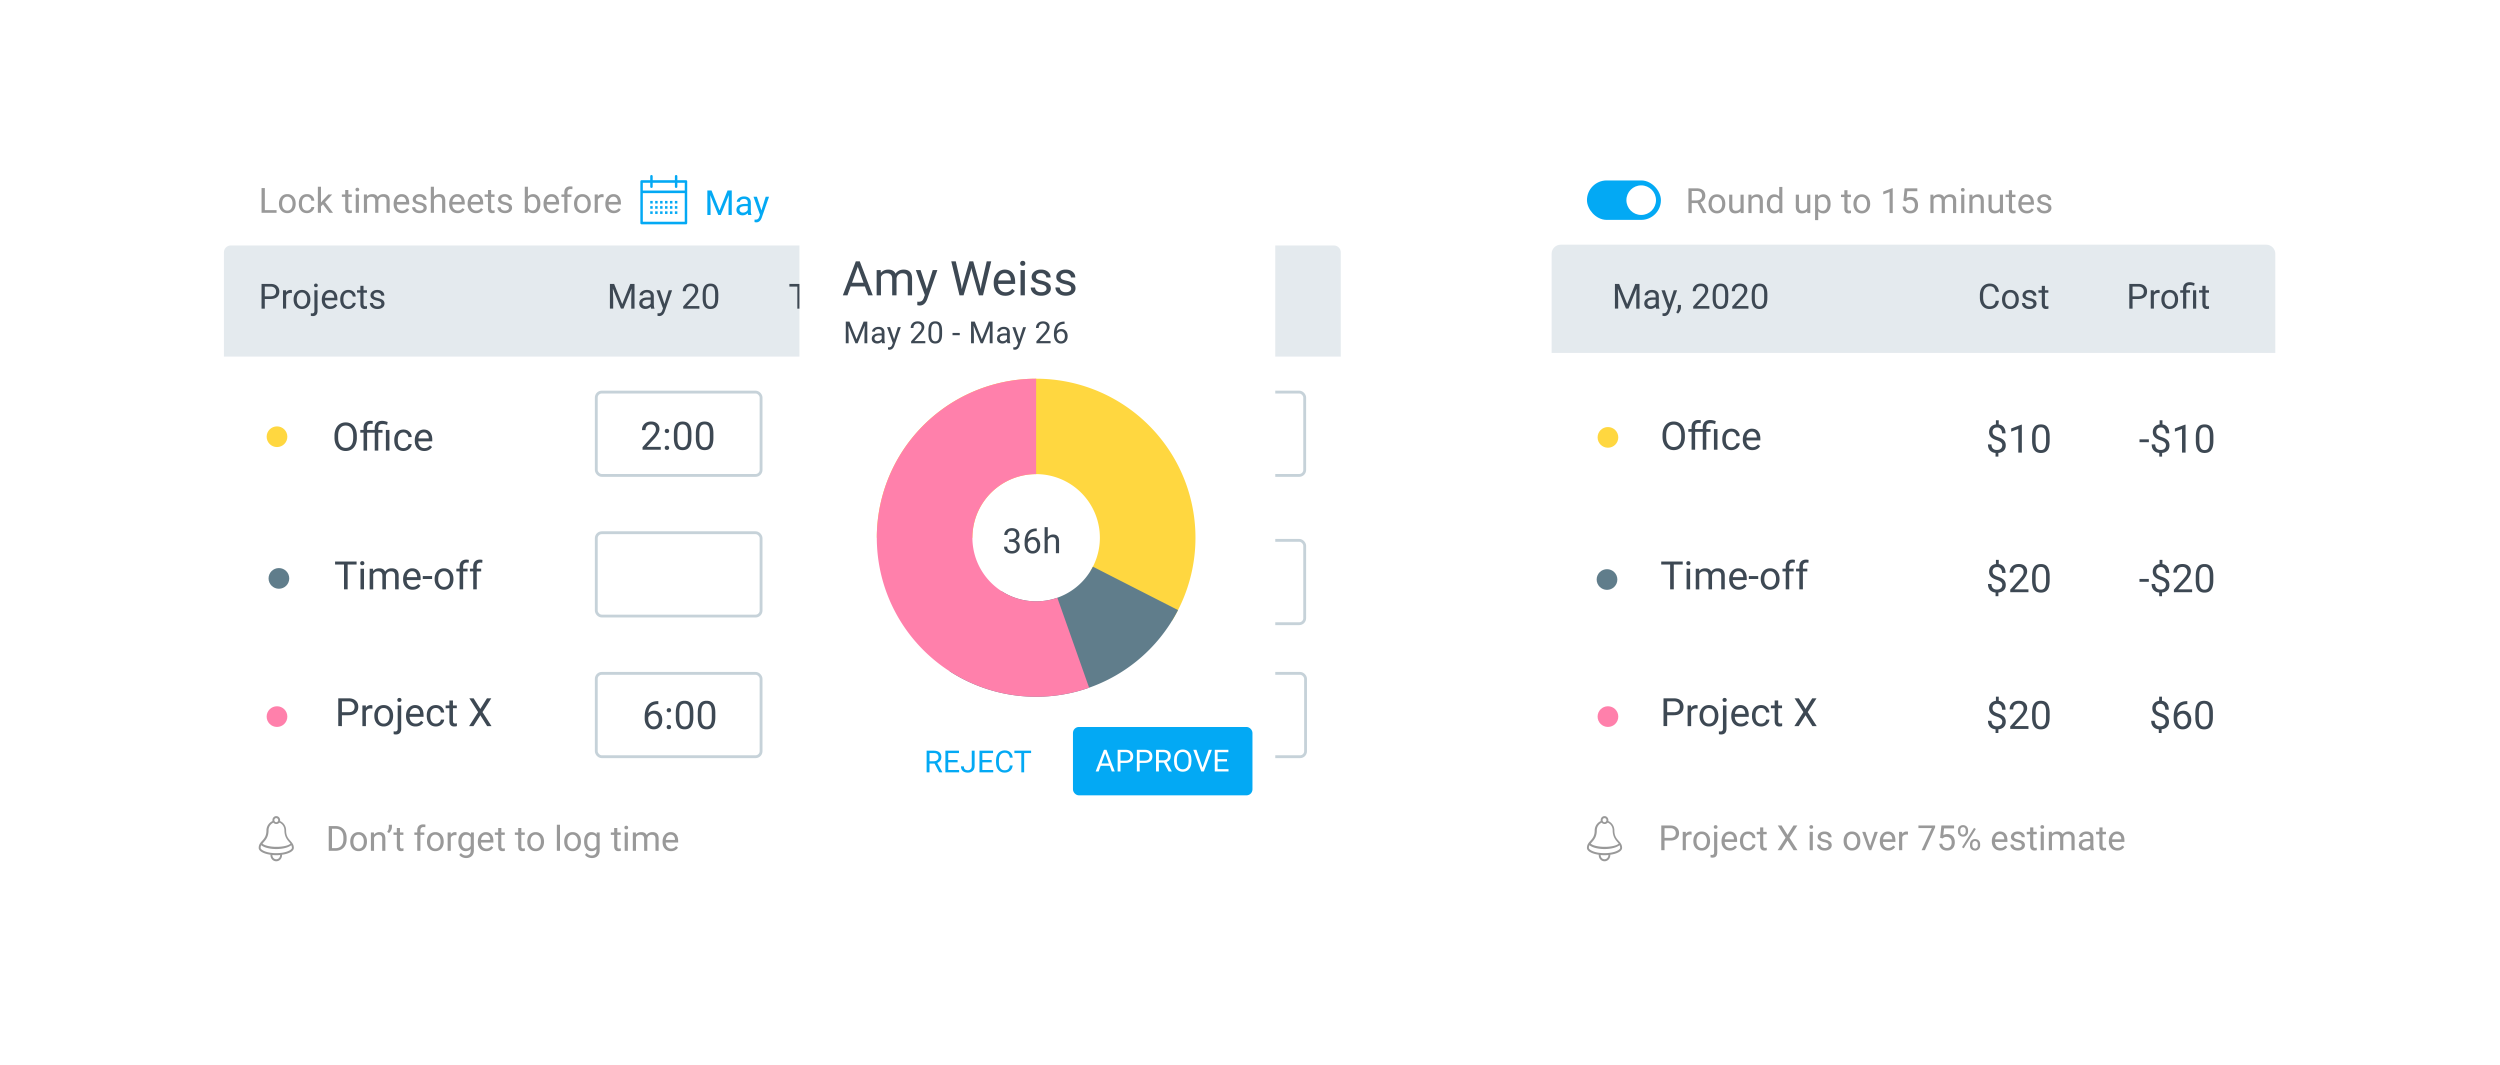 <svg xmlns="http://www.w3.org/2000/svg" xmlns:xlink="http://www.w3.org/1999/xlink" width="1150" height="490" fill="none" xmlns:v="https://vecta.io/nano"><style><![CDATA[.B{fill:#3d4853}.C{fill:#fff}.D{fill:#03a9f4}.E{stroke-width:1.311}.F{fill:#ffd740}.G{fill:#607d8b}.H{fill:#ff80ab}.I{color-interpolation-filters:sRGB}.J{flood-opacity:0}]]></style><g filter="url(#A)" class="C"><path d="M103 112.912h513.76V364.55H103z"/></g><path d="M103 116.084c0-1.752 1.42-3.172 3.172-3.172H613.59c1.752 0 3.172 1.42 3.172 3.172v47.942H103v-47.942z" fill="#e4eaee"/><path d="M282.5 130.6l3.72 9.282 3.718-9.282h1.946v11.375h-1.5v-4.43l.14-4.78-3.734 9.2h-1.148l-3.727-9.187.148 4.758v4.43h-1.5V130.6h1.938zm17.023 11.375c-.083-.166-.15-.463-.203-.9-.672.698-1.474 1.047-2.406 1.047-.833 0-1.518-.235-2.055-.703-.53-.474-.797-1.073-.797-1.797 0-.88.334-1.563 1-2.047.672-.5 1.615-.735 2.83-.735h1.406v-.664c0-.505-.15-.906-.453-1.203s-.748-.453-1.336-.453c-.516 0-.948.13-1.297.4s-.524.575-.524.945h-1.453c0-.422.15-.828.446-1.22s.708-.708 1.218-.937c.516-.23 1.08-.344 1.696-.344.974 0 1.737.245 2.3.734s.838 1.154.86 2.008V140c0 .776.1 1.393.297 1.85v.125h-1.516zm-2.398-1.1a2.54 2.54 0 0 0 1.29-.352 2.13 2.13 0 0 0 .883-.914v-1.734h-1.133c-1.77 0-2.656.518-2.656 1.555 0 .453.15.807.453 1.062s.7.383 1.164.383zm8.523-1.016l1.97-6.336h1.547l-3.398 9.758c-.527 1.406-1.362 2.1-2.508 2.1l-.274-.024-.54-.1v-1.172l.4.03c.5 0 .87-.1 1.14-.297.276-.198.503-.56.68-1.086l.32-.86-3.015-8.36h1.578l2.1 6.336zm16.086 2.117h-7.453v-1.04l3.938-4.375c.583-.66.984-1.198 1.203-1.6a2.69 2.69 0 0 0 .336-1.289c0-.594-.18-1.08-.54-1.46s-.84-.57-1.438-.57c-.72 0-1.28.205-1.68.617-.395.406-.593.974-.593 1.703h-1.446c0-1.047.336-1.893 1.008-2.54.677-.646 1.58-.97 2.7-.97 1.057 0 1.893.28 2.508.836s.922 1.3.922 2.2c0 1.12-.714 2.453-2.14 4l-3.047 3.305h5.7v1.18zm8.664-4.85c0 1.693-.3 2.95-.867 3.773s-1.482 1.235-2.7 1.235c-1.213 0-2.112-.4-2.695-1.203s-.886-2-.906-3.6v-1.93c0-1.672.3-2.915.867-3.727s1.484-1.22 2.72-1.22c1.224 0 2.125.393 2.703 1.18.578.78.875 2 .9 3.625v1.875zm-1.445-1.977c0-1.224-.172-2.114-.516-2.672s-.888-.843-1.632-.843-1.28.278-1.618.836-.513 1.414-.523 2.57v2.312c0 1.23.177 2.138.53 2.727.36.583.9.875 1.625.875.714 0 1.242-.276 1.586-.828s.53-1.422.547-2.6v-2.368zm42.97-3.312h-3.656v10.14h-1.493v-10.14h-3.648V130.6h8.797v1.235zm5.93 9.305c-.562.66-1.388.992-2.476.992-.9 0-1.6-.26-2.063-.782s-.705-1.302-.7-2.328v-5.5h1.446v5.46c0 1.282.52 1.922 1.562 1.922 1.104 0 1.84-.4 2.203-1.234v-6.15h1.446v8.453h-1.375l-.032-.835zm3.563 3.1l-.82-.562c.5-.683.744-1.386.765-2.1v-1.304h1.414v1.132c0 .526-.13 1.052-.4 1.578s-.578.948-.97 1.266zm12.148-13.64h1.508v8.055c0 1.1-.328 1.94-.984 2.555s-1.52.922-2.6.922c-1.13 0-2-.3-2.64-.867s-.945-1.388-.945-2.43h1.5c0 .65.177 1.16.53 1.523s.877.547 1.554.547c.62 0 1.12-.195 1.5-.586.386-.4.58-.937.586-1.64v-8.08zm9.055 10.54c-.562.66-1.388.992-2.476.992-.902 0-1.6-.26-2.063-.782s-.706-1.302-.7-2.328v-5.5h1.445v5.46c0 1.282.52 1.922 1.563 1.922 1.104 0 1.838-.4 2.203-1.234v-6.15h1.445v8.453h-1.375l-.03-.835zm5.18.835h-1.446v-12h1.446v12zm13.594 0h-7.454v-1.04l3.938-4.375c.583-.66.984-1.198 1.203-1.6a2.69 2.69 0 0 0 .336-1.289c0-.594-.18-1.08-.54-1.46s-.84-.57-1.438-.57c-.718 0-1.278.205-1.68.617-.396.406-.594.974-.594 1.703h-1.445c0-1.047.336-1.893 1.007-2.54.678-.646 1.58-.97 2.7-.97 1.058 0 1.894.28 2.508.836s.922 1.3.922 2.2c0 1.12-.713 2.453-2.14 4l-3.046 3.305h5.7v1.18zm6.28 0h-1.453v-9.632l-2.914 1.07V132.1l4.14-1.554h.227v11.43zm34.844-3.585l.218 1.5.32-1.352 2.25-7.938h1.265l2.196 7.938.312 1.375.242-1.53 1.766-7.782h1.508l-2.758 11.375h-1.367l-2.344-8.3-.18-.867-.18.867-2.43 8.3h-1.367l-2.75-11.375h1.5l1.797 7.8zm14.78 3.742c-1.146 0-2.078-.375-2.797-1.125s-1.078-1.763-1.078-3.024v-.265c0-.84.16-1.586.476-2.243.323-.66.77-1.177 1.344-1.546a3.38 3.38 0 0 1 1.875-.563c1.1 0 1.953.362 2.563 1.086s.914 1.76.914 3.1v.602h-5.727c.02.833.263 1.508.727 2.023s1.062.766 1.78.766c.5 0 .943-.104 1.297-.312a3.26 3.26 0 0 0 .929-.829l.883.688c-.708 1.088-1.77 1.633-3.187 1.633zm-.18-7.578a1.92 1.92 0 0 0-1.469.64c-.396.422-.64 1.016-.734 1.78h4.234v-.1c-.04-.734-.24-1.302-.593-1.703s-.834-.6-1.438-.6zm5.1 9.687l-.82-.562c.5-.683.745-1.386.766-2.1v-1.304h1.414v1.132c0 .526-.13 1.052-.4 1.578s-.578.948-.97 1.266zm12.15-13.64h1.508v8.055c0 1.1-.328 1.94-.985 2.555-.65.614-1.52.922-2.6.922-1.13 0-2-.3-2.64-.867s-.945-1.388-.945-2.43h1.5c0 .65.177 1.16.53 1.523.36.365.878.547 1.555.547.62 0 1.12-.195 1.5-.586.385-.4.58-.937.586-1.64v-8.08zm9.055 10.54c-.563.66-1.388.992-2.477.992-.9 0-1.6-.26-2.062-.782s-.706-1.302-.7-2.328v-5.5h1.445v5.46c0 1.282.52 1.922 1.562 1.922 1.105 0 1.84-.4 2.204-1.234v-6.15h1.445v8.453h-1.375l-.03-.835zm5.18.835h-1.445v-12h1.445v12zm13.594 0h-7.453v-1.04l3.937-4.375c.584-.66.985-1.198 1.204-1.6a2.7 2.7 0 0 0 .335-1.289c0-.594-.18-1.08-.54-1.46s-.838-.57-1.437-.57c-.72 0-1.28.205-1.68.617-.396.406-.594.974-.594 1.703h-1.445c0-1.047.336-1.893 1.008-2.54s1.58-.97 2.7-.97c1.057 0 1.893.28 2.508.836s.922 1.3.922 2.2c0 1.12-.714 2.453-2.14 4l-3.047 3.305h5.7v1.18zm7.203-11.382v1.226h-.265c-1.125.02-2.02.354-2.688 1s-1.052 1.555-1.156 2.727c.6-.688 1.416-1.03 2.453-1.03 1 0 1.78.348 2.367 1.046.594.698.9 1.6.9 2.704 0 1.17-.32 2.1-.96 2.812s-1.5 1.055-2.563 1.055a3.25 3.25 0 0 1-2.648-1.25c-.677-.84-1.016-1.917-1.016-3.235v-.554c0-2.094.446-3.693 1.336-4.797.896-1.1 2.227-1.677 3.992-1.703h.258zm-1.898 5.125a2.3 2.3 0 0 0-1.367.445c-.417.297-.706.67-.868 1.117v.53c0 .938.2 1.693.633 2.266s.948.86 1.578.86c.65 0 1.162-.24 1.532-.718s.562-1.107.562-1.883-.2-1.412-.57-1.9a1.8 1.8 0 0 0-1.5-.726zm-405.69 1.8v4.453h-1.5V130.6h4.196c1.244 0 2.218.318 2.922.954s1.062 1.476 1.062 2.523c0 1.104-.346 1.956-1.04 2.555-.688.593-1.675.9-2.96.9h-2.68zm0-1.226h2.696c.802 0 1.416-.188 1.843-.563s.64-.927.64-1.64c0-.677-.214-1.22-.64-1.625s-1.013-.618-1.757-.633h-2.782v4.46zm12.453-1.477a4.37 4.37 0 0 0-.71-.054c-.947 0-1.6.403-1.93 1.2v6h-1.445v-8.453h1.406l.023.977c.474-.755 1.146-1.133 2.016-1.133.28 0 .495.037.64.1v1.344zm.797 2.852c0-.828.162-1.573.485-2.235s.78-1.17 1.36-1.53 1.247-.54 1.992-.54c1.15 0 2.08.4 2.8 1.195s1.07 1.857 1.07 3.18v.102c0 .823-.16 1.562-.477 2.218-.312.65-.763 1.16-1.35 1.524s-1.256.547-2.016.547c-1.146 0-2.076-.4-2.8-1.196s-1.063-1.85-1.063-3.164v-.1zm1.453.172c0 .937.217 1.7.65 2.257.437.568 1.02.852 1.75.852s1.318-.286 1.75-.86.648-1.386.648-2.422c0-.927-.22-1.677-.664-2.25a2.08 2.08 0 0 0-1.75-.867 2.07 2.07 0 0 0-1.726.851c-.438.568-.657 1.38-.657 2.438zm9.547-4.32v9.43c0 1.625-.737 2.438-2.2 2.438a2.67 2.67 0 0 1-.882-.141v-1.156c.166.04.385.062.656.062.323 0 .568-.088.734-.265.172-.172.258-.474.258-.907v-9.46h1.445zm-1.593-2.242a.86.86 0 0 1 .211-.586c.145-.166.356-.25.632-.25.282 0 .495.08.64.242a.86.86 0 0 1 .22.594c0 .234-.073.43-.22.586s-.36.234-.64.234-.492-.078-.632-.234a.84.84 0 0 1-.211-.586zm7.437 10.852c-1.146 0-2.078-.375-2.797-1.125s-1.078-1.763-1.078-3.024v-.265c0-.84.16-1.586.477-2.243.323-.66.77-1.177 1.343-1.546.58-.375 1.203-.563 1.875-.563 1.1 0 1.954.362 2.563 1.086s.914 1.76.914 3.1v.602h-5.727c.02.833.263 1.508.727 2.023a2.31 2.31 0 0 0 1.781.766c.5 0 .943-.104 1.297-.312a3.25 3.25 0 0 0 .93-.83l.883.688c-.7 1.088-1.77 1.633-3.188 1.633zm-.18-7.578a1.92 1.92 0 0 0-1.468.64c-.396.422-.64 1.016-.735 1.78h4.235v-.1c-.042-.734-.24-1.302-.594-1.703s-.833-.6-1.438-.6zm8.547 6.398a2.08 2.08 0 0 0 1.352-.469c.385-.312.6-.703.64-1.172h1.368a2.62 2.62 0 0 1-.5 1.383 3.29 3.29 0 0 1-1.235 1.047 3.52 3.52 0 0 1-1.625.391c-1.15 0-2.067-.383-2.75-1.15-.677-.77-1.015-1.823-1.015-3.156v-.242c0-.823.15-1.555.453-2.195a3.46 3.46 0 0 1 1.297-1.493c.567-.354 1.237-.53 2.007-.53.948 0 1.735.284 2.36.852s.966 1.304 1.008 2.2h-1.368c-.04-.547-.25-.995-.625-1.344-.37-.354-.828-.53-1.375-.53-.734 0-1.304.265-1.7.796-.4.527-.6 1.3-.6 2.3v.273c0 .974.2 1.724.6 2.25s.974.8 1.72.8zm6.946-9.477v2.047h1.578v1.118h-1.578v5.242c0 .338.07.593.2.765s.38.25.718.25a3.53 3.53 0 0 0 .688-.093v1.17c-.38.105-.75.157-1.1.157-.645 0-1.132-.196-1.46-.586s-.492-.946-.492-1.664v-5.242h-1.54v-1.118h1.54v-2.047h1.446zm8.195 8.258c0-.4-.15-.692-.445-.906s-.805-.406-1.54-.562-1.3-.344-1.743-.563c-.427-.22-.744-.48-.953-.78-.203-.302-.304-.662-.304-1.078 0-.693.3-1.28.874-1.758.6-.48 1.34-.72 2.25-.72.96 0 1.735.247 2.33.742a2.35 2.35 0 0 1 .898 1.899h-1.453c0-.396-.17-.737-.508-1.024-.333-.286-.755-.43-1.266-.43-.526 0-.937.114-1.234.343a1.08 1.08 0 0 0-.445.899c0 .35.138.612.414.8s.773.346 1.492.508 1.3.354 1.758.578.78.495.992.812c.22.313.328.696.328 1.15a2.17 2.17 0 0 1-.906 1.82c-.604.453-1.388.68-2.352.68-.677 0-1.276-.12-1.797-.36s-.93-.573-1.226-1-.438-.898-.438-1.398h1.446c.026.484.218.87.578 1.156s.844.422 1.437.422c.547 0 .985-.1 1.313-.328s.5-.52.5-.9z" class="B"/><g stroke="#c6d2d9" class="C E"><rect x="274.292" y="180.357" width="75.797" height="38.337" rx="2.516"/><rect x="524.363" y="180.357" width="75.797" height="38.337" rx="2.516"/><rect x="274.292" y="245.052" width="75.797" height="38.337" rx="2.516"/><rect x="524.363" y="248.561" width="75.797" height="38.337" rx="2.516"/></g><path d="M164.158 201.305c0 1.254-.2 2.35-.633 3.287-.422.93-1.02 1.643-1.793 2.136s-1.676.738-2.707.738c-1.008 0-1.9-.246-2.68-.738-.78-.5-1.385-1.205-1.82-2.12-.428-.92-.647-1.983-.66-3.2v-.923c0-1.23.214-2.317.642-3.26s1.03-1.664 1.8-2.162c.785-.504 1.682-.756 2.7-.756 1.025 0 1.927.25 2.707.747s1.388 1.2 1.8 2.154c.422.937.633 2.03.633 3.278v.8zm-1.68-.826c0-1.518-.304-2.68-.914-3.5s-1.462-1.22-2.557-1.22c-1.067 0-1.908.407-2.523 1.22s-.923 1.934-.94 3.375v.94c0 1.47.307 2.628.923 3.47s1.473 1.257 2.557 1.257c1.1 0 1.934-.395 2.53-1.186.598-.797.906-1.937.923-3.42v-.95zm4.755 6.8v-8.253h-1.503v-1.257h1.503v-.975c0-1.02.273-1.808.818-2.365s1.315-.835 2.3-.835a4.25 4.25 0 0 1 1.116.15l-.088 1.318c-.275-.052-.568-.08-.88-.08-.527 0-.934.155-1.22.466-.287.305-.43.744-.43 1.318v1.002h3.516v-.808c0-1.06.3-1.887.905-2.48s1.468-.888 2.575-.888c.656 0 1.486.18 2.488.537l-.273 1.37c-.732-.293-1.433-.44-2.1-.44-.697 0-1.2.156-1.5.466s-.457.782-.457 1.415v.826h1.95v1.257h-1.95v8.253h-1.626v-8.253h-3.516v8.253h-1.626zm11.9 0h-1.626v-9.5h1.626v9.5zm6.47-1.15c.58 0 1.087-.176 1.52-.528s.673-.8.72-1.318h1.538c-.03.545-.216 1.063-.562 1.556a3.7 3.7 0 0 1-1.389 1.177c-.574.293-1.183.44-1.828.44-1.295 0-2.326-.43-3.094-1.292-.76-.867-1.142-2.05-1.142-3.55v-.272c0-.926.17-1.75.5-2.47a3.9 3.9 0 0 1 1.459-1.679c.64-.398 1.392-.598 2.26-.598 1.067 0 1.95.32 2.655.958s1.086 1.468 1.133 2.488h-1.538c-.047-.615-.28-1.12-.703-1.512-.416-.398-.93-.598-1.547-.598-.826 0-1.468.3-1.925.897-.45.592-.676 1.45-.676 2.575v.308c0 1.095.225 1.94.676 2.53s1.096.888 1.934.888zm9.554 1.327c-1.3 0-2.338-.422-3.147-1.266s-1.213-1.983-1.213-3.4v-.3c0-.943.18-1.784.537-2.522.363-.745.867-1.325 1.5-1.74.65-.422 1.354-.633 2.1-.633 1.236 0 2.197.408 2.882 1.222s1.03 1.98 1.03 3.498V203h-6.443c.024.937.296 1.696.818 2.276s1.195.862 2.004.862c.574 0 1.06-.118 1.46-.352a3.64 3.64 0 0 0 1.046-.932l.993.774c-.797 1.225-1.992 1.837-3.586 1.837zm-.202-8.526c-.657 0-1.207.24-1.653.72s-.72 1.143-.826 2.004h4.764v-.123c-.047-.826-.27-1.465-.668-1.916-.4-.457-.938-.686-1.617-.686zm108.993 7.945h-8.384v-1.17l4.43-4.922c.657-.744 1.108-1.348 1.354-1.8a3.03 3.03 0 0 0 .378-1.451c0-.668-.202-1.215-.607-1.643s-.943-.642-1.617-.642c-.808 0-1.438.232-1.9.695-.446.457-.668 1.095-.668 1.916h-1.626c0-1.178.378-2.13 1.133-2.857.762-.726 1.78-1.1 3.05-1.1 1.2 0 2.13.314 2.822.94.7.62 1.037 1.45 1.037 2.487 0 1.26-.803 2.76-2.4 4.5l-3.427 3.718h6.424v1.327zm1.837-.853c0-.28.082-.515.247-.703s.42-.28.755-.28.586.094.756.28c.176.188.264.422.264.703 0 .27-.088.495-.264.677-.17.182-.422.273-.756.273s-.586-.1-.755-.273-.247-.407-.247-.677zm.01-7.76c0-.282.082-.516.246-.704.17-.187.422-.28.756-.28s.586.094.756.28c.176.188.264.422.264.704a.93.93 0 0 1-.264.676c-.17.182-.422.273-.756.273s-.586-.1-.756-.273a.97.97 0 0 1-.246-.676zm12.26 3.155c0 1.904-.325 3.32-.976 4.245s-1.667 1.4-3.05 1.4c-1.366 0-2.376-.452-3.033-1.354-.656-.908-.996-2.262-1.02-4.06v-2.17c0-1.88.325-3.28.975-4.193s1.67-1.37 3.06-1.37c1.377 0 2.4.443 3.04 1.327s.984 2.24 1.002 4.08v2.1zm-1.626-2.224c0-1.377-.193-2.38-.58-3.006s-1-.95-1.837-.95-1.44.314-1.82.94-.578 1.6-.6 2.9v2.602c0 1.383.2 2.405.597 3.067.405.656 1.014.985 1.83.985.802 0 1.397-.3 1.784-.932s.597-1.6.615-2.936V199.2zm11.733 2.224c0 1.904-.325 3.32-.975 4.245s-1.667 1.4-3.05 1.4c-1.365 0-2.376-.452-3.032-1.354-.657-.908-.996-2.262-1.02-4.06v-2.17c0-1.88.325-3.28.976-4.193s1.67-1.37 3.058-1.37c1.377 0 2.4.443 3.04 1.327s.985 2.24 1.002 4.08v2.1zm-1.626-2.224c0-1.377-.193-2.38-.58-3.006s-1-.95-1.837-.95-1.438.314-1.82.94-.577 1.6-.6 2.9v2.602c0 1.383.2 2.405.598 3.067.404.656 1.014.985 1.828.985.803 0 1.397-.3 1.784-.932.393-.62.598-1.6.615-2.936V199.2z" class="B"/><circle cx="127.417" cy="200.894" r="4.758" class="F"/><path d="M164.034 259.697h-4.113v11.408h-1.68v-11.408h-4.104v-1.39h9.896v1.39zm3.41 11.408h-1.626v-9.5h1.626v9.5zm-1.758-12.032c0-.264.08-.486.237-.668.164-.182.404-.273.72-.273s.556.09.72.273.247.404.247.668-.082.483-.247.66-.404.264-.72.264-.557-.088-.72-.264c-.158-.176-.237-.395-.237-.66zm5.897 2.522l.044 1.055c.697-.82 1.638-1.23 2.82-1.23 1.33 0 2.236.51 2.716 1.53a3.63 3.63 0 0 1 1.231-1.108c.5-.28 1.1-.42 1.802-.42 2.085 0 3.146 1.104 3.18 3.313v6.372h-1.626v-6.275c0-.68-.155-1.187-.466-1.52-.3-.34-.832-.5-1.564-.5-.604 0-1.105.182-1.503.545s-.63.84-.694 1.45v6.3h-1.635v-6.23c0-1.383-.677-2.075-2.03-2.075-1.067 0-1.796.455-2.19 1.363v6.943h-1.626v-9.5h1.538zm18.202 9.686c-1.29 0-2.338-.422-3.146-1.266s-1.213-1.983-1.213-3.4v-.3c0-.943.18-1.784.536-2.522.363-.745.867-1.325 1.512-1.74.65-.422 1.353-.632 2.11-.632 1.237 0 2.197.407 2.883 1.22s1.028 1.98 1.028 3.498v.677h-6.442c.023.938.296 1.696.817 2.276a2.6 2.6 0 0 0 2.004.862c.574 0 1.06-.117 1.46-.352s.747-.545 1.046-.93l.993.773c-.797 1.225-1.992 1.837-3.586 1.837zm-.202-8.526a2.16 2.16 0 0 0-1.652.721c-.445.475-.72 1.143-.826 2.004h4.763v-.123c-.046-.826-.27-1.465-.668-1.916-.398-.457-.937-.686-1.617-.686zm9.185 3.578h-4.29v-1.328h4.29v1.328zm1.16-.07c0-.93.182-1.77.545-2.513.37-.744.88-1.32 1.53-1.723.656-.404 1.403-.606 2.24-.606 1.295 0 2.34.448 3.138 1.344.803.897 1.204 2.09 1.204 3.577v.115c0 .925-.18 1.758-.536 2.496-.352.732-.858 1.303-1.52 1.714s-1.413.615-2.268.615c-1.29 0-2.335-.448-3.138-1.345-.797-.896-1.195-2.083-1.195-3.56v-.115zm1.635.194c0 1.054.243 1.9.73 2.54a2.36 2.36 0 0 0 1.969.958c.826 0 1.482-.323 1.97-.967.486-.65.73-1.56.73-2.725 0-1.043-.25-1.886-.747-2.53-.492-.65-1.148-.976-1.97-.976a2.33 2.33 0 0 0-1.942.959c-.492.638-.738 1.552-.738 2.742zm9.86 4.65v-8.253h-1.503v-1.257h1.503v-.975c0-1.02.273-1.808.817-2.365s1.316-.834 2.312-.834a4.25 4.25 0 0 1 1.116.149l-.088 1.318c-.275-.052-.568-.08-.88-.08-.527 0-.934.155-1.22.466-.287.305-.43.744-.43 1.318v1.002h2.03v1.257h-2.03v8.253h-1.626zm6.258 0v-8.253h-1.503v-1.257h1.503v-.975c0-1.02.272-1.808.817-2.365s1.316-.834 2.312-.834a4.25 4.25 0 0 1 1.116.149l-.088 1.318c-.275-.052-.568-.08-.88-.08-.527 0-.934.155-1.22.466-.288.305-.43.744-.43 1.318v1.002h2.03v1.257h-2.03v8.253h-1.626z" class="B"/><circle cx="128.295" cy="266.069" r="4.758" class="G"/><g stroke="#c6d2d9" class="C E"><rect x="274.292" y="309.748" width="75.797" height="38.337" rx="2.516"/><rect x="524.76" y="309.748" width="75.797" height="38.337" rx="2.516"/></g><path d="M551.748 329.514h1.877v1.403h-1.877v3.14h-1.728v-3.14h-6.16v-1.013l6.06-9.376h1.83v8.986zm-5.938 0h4.2v-6.635l-.205.37-4.005 6.264zm9.488 3.642c0-.297.087-.545.26-.743.18-.198.446-.298.8-.298s.62.1.8.298c.186.198.28.446.28.743 0 .285-.093.524-.28.716-.18.192-.446.288-.8.288s-.62-.096-.8-.288a1.03 1.03 0 0 1-.26-.716zm.01-8.205c0-.297.087-.545.26-.743.18-.2.446-.298.8-.298s.62.1.8.298c.186.198.278.446.278.743 0 .285-.092.523-.278.715-.18.193-.446.3-.8.3s-.62-.096-.8-.3c-.173-.192-.26-.43-.26-.715zm12.963 3.336c0 2.013-.344 3.5-1.03 4.488s-1.763 1.468-3.225 1.468c-1.443 0-2.512-.477-3.206-1.43-.694-.96-1.053-2.4-1.078-4.293v-2.295c0-2 .344-3.466 1.032-4.432s1.765-1.45 3.234-1.45c1.455 0 2.527.468 3.215 1.403s1.04 2.367 1.06 4.312v2.23zm-1.72-2.35c0-1.456-.204-2.515-.613-3.178-.4-.67-1.057-1.004-1.942-1.004s-1.52.332-1.924.995-.6 1.682-.623 3.057v2.75c0 1.462.2 2.543.632 3.243.428.694 1.072 1.04 1.933 1.04.85 0 1.478-.328 1.887-.985.415-.656.63-1.7.65-3.103v-2.816zm12.405 2.35c0 2.013-.344 3.5-1.03 4.488s-1.763 1.468-3.225 1.468c-1.443 0-2.512-.477-3.205-1.43-.694-.96-1.054-2.4-1.078-4.293v-2.295c0-2 .343-3.466 1.03-4.432s1.766-1.45 3.234-1.45c1.456 0 2.527.468 3.215 1.403s1.04 2.367 1.06 4.312v2.23zm-1.72-2.35c0-1.456-.204-2.515-.613-3.178-.4-.67-1.056-1.004-1.942-1.004-.88 0-1.52.332-1.924.995s-.6 1.682-.622 3.057v2.75c0 1.462.2 2.543.632 3.243.427.694 1.07 1.04 1.932 1.04.85 0 1.478-.328 1.887-.985.415-.656.632-1.7.65-3.103v-2.816zM551.998 200.02h1.877v1.403h-1.877v3.14h-1.73v-3.14h-6.16V200.4l6.06-9.376h1.83v8.986zm-5.938 0h4.2v-6.635l-.204.372-4.005 6.263zm9.487 3.642c0-.297.087-.545.26-.743s.446-.297.8-.297.62.1.8.297c.186.198.28.446.28.743 0 .285-.093.524-.28.716-.18.192-.446.288-.8.288s-.62-.096-.8-.288-.26-.43-.26-.716zm.01-8.205c0-.297.086-.545.26-.743.18-.2.446-.298.8-.298s.62.1.8.298c.186.198.28.446.28.743 0 .285-.093.524-.28.716-.18.192-.446.288-.8.288s-.62-.096-.8-.288c-.174-.192-.26-.43-.26-.716zm12.963 3.336c0 2.013-.344 3.5-1.032 4.488s-1.762 1.468-3.224 1.468c-1.444 0-2.512-.477-3.206-1.43-.694-.96-1.053-2.4-1.078-4.293v-2.295c0-1.988.344-3.466 1.03-4.432s1.766-1.45 3.234-1.45c1.456 0 2.528.468 3.215 1.403s1.04 2.367 1.06 4.312v2.23zm-1.72-2.35c0-1.456-.204-2.515-.613-3.178-.4-.67-1.056-1.004-1.942-1.004-.88 0-1.52.332-1.923.995s-.6 1.682-.623 3.057v2.75c0 1.462.2 2.543.632 3.243.427.693 1.072 1.04 1.933 1.04.848 0 1.477-.328 1.886-.985.415-.656.632-1.7.65-3.103v-2.816zm12.406 2.35c0 2.013-.344 3.5-1.032 4.488s-1.762 1.468-3.224 1.468c-1.444 0-2.512-.477-3.206-1.43-.694-.96-1.053-2.4-1.078-4.293v-2.295c0-1.988.344-3.466 1.032-4.432s1.765-1.45 3.233-1.45c1.456 0 2.528.468 3.215 1.403s1.04 2.367 1.06 4.312v2.23zm-1.72-2.35c0-1.456-.205-2.515-.614-3.178-.408-.67-1.056-1.004-1.942-1.004-.88 0-1.52.332-1.923.995s-.6 1.682-.623 3.057v2.75c0 1.462.2 2.543.632 3.243.428.693 1.072 1.04 1.933 1.04.85 0 1.477-.328 1.886-.985.415-.656.632-1.7.65-3.103v-2.816zm-420.2 132.562v5H155.6V321.22h4.72c1.4 0 2.496.357 3.287 1.072.797.715 1.195 1.66 1.195 2.84 0 1.242-.4 2.2-1.17 2.874-.773.668-1.883 1.002-3.33 1.002h-3.014zm0-1.38h3.032c.902 0 1.594-.2 2.074-.633s.72-1.043.72-1.846c0-.76-.24-1.37-.72-1.828s-1.14-.694-1.977-.712h-3.13v5.02zm14-1.66c-.247-.04-.513-.062-.8-.062-1.067 0-1.8.454-2.17 1.362v6.75H166.7v-9.5h1.582l.026 1.098c.533-.85 1.3-1.274 2.268-1.274.316 0 .556.04.72.123v1.512zm.896 3.208c0-.932.182-1.77.545-2.514.37-.744.88-1.318 1.53-1.723.656-.404 1.404-.606 2.24-.606 1.295 0 2.34.448 3.138 1.345s1.204 2.088 1.204 3.577v.114c0 .926-.178 1.758-.536 2.496a3.99 3.99 0 0 1-1.52 1.714c-.662.4-1.413.615-2.268.615-1.3 0-2.335-.448-3.138-1.345-.797-.896-1.195-2.083-1.195-3.56v-.114zm1.635.193c0 1.055.243 1.9.73 2.54s1.15.958 1.97.958c.826 0 1.482-.322 1.97-.967s.73-1.558.73-2.724c0-1.043-.25-1.887-.747-2.532-.492-.65-1.148-.975-1.97-.975a2.33 2.33 0 0 0-1.942.958c-.492.638-.738 1.553-.738 2.742zm10.74-4.86v10.608c0 1.828-.83 2.742-2.487 2.742a3.02 3.02 0 0 1-.993-.158v-1.3c.187.047.433.07.738.07.363 0 .638-.1.826-.3.193-.194.3-.533.3-1.02v-10.643h1.626zm-1.793-2.523a.97.97 0 0 1 .237-.659c.164-.188.402-.28.712-.28.317 0 .557.1.72.272s.246.405.246.668-.082.484-.246.66-.404.264-.72.264-.553-.088-.712-.264-.237-.395-.237-.66zm8.367 12.208c-1.3 0-2.338-.422-3.146-1.265-.8-.85-1.213-1.984-1.213-3.402v-.3c0-.943.18-1.784.536-2.522.363-.744.867-1.324 1.512-1.74a3.8 3.8 0 0 1 2.109-.633c1.236 0 2.197.407 2.883 1.222s1.028 1.98 1.028 3.498v.676H188.4c.023.938.296 1.697.817 2.277.528.574 1.196.86 2.004.86.574 0 1.06-.117 1.46-.352a3.65 3.65 0 0 0 1.046-.931l.993.773c-.797 1.225-1.992 1.837-3.586 1.837zm-.202-8.525a2.16 2.16 0 0 0-1.652.72c-.446.475-.72 1.143-.826 2.004h4.763v-.123c-.047-.826-.27-1.464-.668-1.916s-.937-.685-1.617-.685zm9.615 7.198c.58 0 1.087-.176 1.52-.527a1.85 1.85 0 0 0 .72-1.32h1.538c-.03.545-.217 1.064-.563 1.556a3.69 3.69 0 0 1-1.39 1.178c-.574.293-1.183.44-1.828.44-1.295 0-2.326-.43-3.093-1.292-.762-.867-1.143-2.05-1.143-3.55v-.272c0-.926.17-1.75.5-2.47s.826-1.28 1.46-1.678 1.4-.598 2.26-.598c1.066 0 1.95.32 2.654.958.7.64 1.087 1.468 1.134 2.487h-1.538c-.047-.615-.282-1.12-.704-1.512-.416-.398-.93-.597-1.546-.597-.827 0-1.468.3-1.925.896-.45.592-.677 1.45-.677 2.575v.308c0 1.096.226 1.94.677 2.53s1.095.888 1.933.888zm7.814-10.66v2.303h1.775v1.256h-1.775v5.898c0 .38.08.668.237.86s.428.282.8.282c.187 0 .445-.036.773-.106v1.318c-.428.118-.844.176-1.248.176-.726 0-1.274-.22-1.643-.66s-.554-1.063-.554-1.872v-5.898h-1.732v-1.256h1.732v-2.303h1.626zm12.577 3.92l3.067-4.904H226l-4.043 6.345 4.14 6.45h-2.004l-3.146-4.992-3.164 4.992h-1.995l4.148-6.45-4.052-6.345h1.978l3.085 4.904z" class="B"/><circle cx="127.417" cy="329.636" r="4.758" class="H"/><path d="M302.833 322.52v1.38h-.3c-1.265.024-2.273.4-3.023 1.125s-1.184 1.75-1.3 3.068c.674-.774 1.594-1.16 2.76-1.16 1.113 0 2 .392 2.663 1.177.668.785 1.002 1.8 1.002 3.04 0 1.32-.36 2.373-1.08 3.164-.715.79-1.676 1.187-2.883 1.187-1.225 0-2.218-.47-2.98-1.406-.76-.944-1.142-2.157-1.142-3.64v-.624c0-2.356.5-4.154 1.503-5.397 1.008-1.248 2.505-1.886 4.49-1.916h.3zm-2.136 5.766c-.556 0-1.07.167-1.538.5s-.794.753-.975 1.257v.598c0 1.054.237 1.904.712 2.548s1.066.967 1.775.967c.732 0 1.307-.27 1.723-.808s.632-1.246.632-2.12c0-.88-.214-1.588-.64-2.127-.422-.545-.985-.817-1.688-.817zm5.977 6.188c0-.282.082-.516.246-.704.17-.187.422-.28.756-.28s.586.094.756.28.263.422.263.704c0 .27-.088.495-.263.676s-.422.273-.756.273-.586-.09-.756-.273a.97.97 0 0 1-.246-.676zm.01-7.76c0-.28.082-.516.246-.703.17-.188.422-.282.756-.282s.586.094.755.282c.176.187.264.422.264.703 0 .27-.088.495-.264.677-.17.18-.42.272-.755.272s-.586-.09-.756-.272c-.164-.182-.246-.408-.246-.677zm12.26 3.155c0 1.904-.325 3.32-.975 4.245s-1.667 1.39-3.05 1.39c-1.365 0-2.376-.45-3.032-1.354s-.996-2.26-1.02-4.06v-2.17c0-1.88.325-3.278.976-4.192s1.67-1.372 3.058-1.372c1.377 0 2.39.443 3.04 1.328.65.878.985 2.238 1.002 4.078v2.11zm-1.626-2.224c0-1.377-.193-2.378-.58-3.005-.386-.633-1-.95-1.837-.95-.832 0-1.438.314-1.82.94s-.577 1.59-.59 2.89v2.602c0 1.383.2 2.405.598 3.067.404.657 1.014.985 1.828.985.803 0 1.397-.31 1.784-.932.393-.62.598-1.6.615-2.935v-2.664zm11.734 2.224c0 1.904-.325 3.32-.976 4.245s-1.667 1.39-3.05 1.39c-1.365 0-2.376-.45-3.032-1.354s-.996-2.26-1.02-4.06v-2.17c0-1.88.325-3.278.975-4.192s1.67-1.372 3.06-1.372c1.377 0 2.4.443 3.04 1.328.65.878.984 2.238 1.002 4.078v2.11zm-1.626-2.224c0-1.377-.194-2.378-.58-3.005-.387-.633-1-.95-1.837-.95-.832 0-1.44.314-1.82.94s-.577 1.59-.588 2.89v2.602c0 1.383.2 2.405.597 3.067.405.657 1.014.985 1.828.985.803 0 1.398-.31 1.785-.932s.597-1.6.615-2.935v-2.664z" class="B"/><g filter="url(#B)" class="C"><path d="M367.744 103.87c0-1.52 1.233-2.754 2.754-2.754h213.365c1.52 0 2.754 1.233 2.754 2.754v268.4c0 1.52-1.233 2.754-2.754 2.754H370.498c-1.52 0-2.754-1.233-2.754-2.754v-268.4z"/></g><rect x="575.477" y="365.205" width="81.258" height="30.144" rx="2.099" transform="rotate(180 575.477 365.205)" stroke="#03a9f4" class="D E"/><path d="M510.48 352.265h-4.17l-.936 2.598h-1.354l3.8-9.953h1.148l3.808 9.953h-1.347l-.95-2.598zm-3.773-1.08h3.384l-1.696-4.655-1.688 4.655zm8.722-.218v3.896h-1.312V344.9h3.67c1.09 0 1.94.278 2.556.834s.93 1.292.93 2.208c0 .966-.303 1.71-.91 2.235s-1.465.78-2.59.78h-2.345zm0-1.074h2.36c.702 0 1.24-.164 1.613-.492.374-.333.56-.81.56-1.435 0-.593-.187-1.067-.56-1.422s-.886-.54-1.538-.554h-2.434v3.903zm8.832 1.074v3.896h-1.312V344.9h3.67c1.09 0 1.94.278 2.557.834s.93 1.292.93 2.208c0 .966-.303 1.71-.91 2.235s-1.465.78-2.59.78h-2.345zm0-1.074h2.36c.702 0 1.24-.164 1.613-.492.374-.333.56-.81.56-1.435 0-.593-.187-1.067-.56-1.422s-.886-.54-1.538-.554h-2.434v3.903zm11.17.944h-2.337v4.026h-1.32V344.9h3.295c1.12 0 1.983.255 2.584.766s.91 1.253.91 2.228c0 .62-.168 1.16-.506 1.62-.332.46-.797.805-1.394 1.032L539 354.78v.082h-1.408l-2.16-4.026zm-2.337-1.074h2.016c.652 0 1.17-.168 1.552-.505s.58-.79.58-1.354c0-.615-.185-1.087-.554-1.415-.364-.328-.893-.494-1.586-.5h-2.01v3.773zm14.97.445c0 .975-.164 1.827-.492 2.556s-.793 1.28-1.395 1.662-1.303.574-2.105.574c-.784 0-1.48-.192-2.085-.574-.606-.388-1.078-.937-1.415-1.648s-.504-1.543-.513-2.48v-.718c0-.957.167-1.803.5-2.536s.802-1.295 1.41-1.682 1.307-.588 2.09-.588c.798 0 1.5.194 2.106.58s1.08.94 1.408 1.675.492 1.58.492 2.55v.63zm-1.305-.643c0-1.18-.237-2.085-.71-2.714s-1.137-.95-2-.95c-.83 0-1.483.317-1.962.95s-.717 1.504-.73 2.625v.732c0 1.144.24 2.044.718 2.7s1.146.977 1.99.977 1.504-.307 1.97-.922c.465-.62.704-1.507.718-2.66v-.738zm6.418 3.555l2.844-8.2h1.436l-3.692 9.953h-1.162l-3.684-9.953h1.428l2.83 8.2zm11.246-2.858h-4.314v3.528h5.01v1.073h-6.323V344.9h6.255V346h-4.943v3.2h4.314v1.073z" class="C"/><path d="M429.906 351.243h-2.338v4.027h-1.32v-9.954h3.295c1.12 0 1.982.256 2.584.766s.91 1.253.91 2.23c0 .62-.17 1.16-.506 1.62s-.797.804-1.394 1.032l2.338 4.224v.083h-1.41l-2.16-4.027zm-2.338-1.073h2.017c.652 0 1.17-.17 1.552-.506s.58-.788.58-1.353c0-.616-.185-1.087-.554-1.415s-.893-.495-1.586-.5h-2v3.774zm12.94.5h-4.314v3.527h5.01v1.074h-6.323v-9.954h6.255v1.08h-4.943v3.2h4.314v1.073zm6.5-5.353h1.32v7.048c0 .953-.287 1.698-.86 2.236s-1.33.806-2.283.806c-.99 0-1.76-.253-2.31-.76s-.827-1.214-.827-2.126h1.312c0 .57.155 1.014.465 1.333s.768.48 1.36.48c.542 0 .98-.17 1.312-.513s.508-.82.513-1.435v-7.07zm9.18 5.353h-4.313v3.527h5.01v1.074h-6.324v-9.954h6.255v1.08h-4.942v3.2h4.313v1.073zm9.653 1.442c-.123 1.053-.513 1.867-1.17 2.44-.652.57-1.52.854-2.605.854-1.175 0-2.12-.42-2.83-1.264-.706-.844-1.06-1.97-1.06-3.384v-.957c0-.925.164-1.74.492-2.44s.802-1.24 1.408-1.613 1.308-.567 2.106-.567c1.057 0 1.904.296 2.543.888s1.01 1.404 1.114 2.448h-1.32c-.113-.793-.362-1.368-.745-1.723s-.91-.533-1.592-.533c-.84 0-1.498.3-1.976.93s-.71 1.502-.71 2.646v.964c0 1.08.226 1.94.677 2.577s1.082.957 1.893.957c.73 0 1.288-.164 1.675-.492.392-.333.652-.91.78-1.73h1.32zm8.47-5.715h-3.2v8.874h-1.305v-8.874h-3.193v-1.08h7.698v1.08z" class="D"/><path d="M397.855 131.762h-6.552l-1.472 4.082h-2.127l5.973-15.64h1.804l5.984 15.64h-2.116l-1.494-4.082zm-5.93-1.697h5.317l-2.664-7.316-2.653 7.316zm13.202-5.844l.054 1.3c.852-1.003 2-1.504 3.448-1.504 1.626 0 2.732.623 3.32 1.87.387-.558.888-1 1.504-1.353.623-.344 1.357-.516 2.202-.516 2.55 0 3.846 1.35 3.9 4.05v7.788h-1.987v-7.67c0-.83-.2-1.45-.57-1.858-.38-.416-1.017-.623-1.912-.623-.737 0-1.35.222-1.837.666-.487.436-.77 1.027-.848 1.772v7.713h-1.998v-7.616c0-1.7-.828-2.535-2.482-2.535-1.303 0-2.195.555-2.675 1.665v8.486h-1.987V124.22h1.88zm21.226 8.712l2.708-8.712h2.126l-4.672 13.417c-.724 1.934-1.873 2.9-3.45 2.9l-.376-.032-.74-.14v-1.6l.537.043c.673 0 1.196-.136 1.57-.408.38-.272.7-.77.934-1.493l.44-1.182-4.147-11.494h2.17l2.9 8.712zm15.76-2.02l.3 2.063.44-1.86 3.094-10.914h1.74l3.02 10.914.43 1.9.333-2.105 2.427-10.7h2.074l-3.792 15.64h-1.88l-3.223-11.397-.247-1.193-.247 1.193-3.34 11.397h-1.88l-3.78-15.64h2.063l2.47 10.7zm20.325 5.146c-1.576 0-2.858-.516-3.846-1.547-.988-1.038-1.483-2.424-1.483-4.157V130c0-1.153.22-2.18.656-3.084.444-.9 1.06-1.618 1.847-2.126.795-.516 1.655-.774 2.578-.774 1.5 0 2.686.498 3.524 1.493s1.257 2.42 1.257 4.276v.827h-7.874c.028 1.146.36 2.073 1 2.782.644.702 1.46 1.053 2.45 1.053.702 0 1.296-.143 1.783-.43a4.47 4.47 0 0 0 1.278-1.14l1.214.946c-.974 1.496-2.435 2.245-4.382 2.245zm-.248-10.42a2.64 2.64 0 0 0-2.019.881c-.544.58-.88 1.396-1 2.45h5.822v-.15c-.057-1-.33-1.8-.816-2.342-.487-.56-1.146-.838-1.977-.838zm9.25 10.205h-1.987V124.22h1.987v11.623zm-2.148-14.706a1.2 1.2 0 0 1 .29-.816c.2-.222.494-.333.88-.333s.68.1.88.333.3.494.3.816a1.14 1.14 0 0 1-.3.806c-.2.216-.494.322-.88.322s-.68-.108-.88-.322a1.17 1.17 0 0 1-.3-.806zm12.106 11.623c0-.537-.204-.952-.612-1.246-.4-.3-1.106-.56-2.116-.774-1.003-.214-1.8-.472-2.396-.773-.587-.3-1.024-.66-1.3-1.074s-.42-.9-.42-1.483c0-.952.4-1.758 1.203-2.417.8-.658 1.84-.988 3.094-.988 1.318 0 2.385.34 3.2 1.02a3.23 3.23 0 0 1 1.235 2.61h-1.998c0-.544-.232-1.013-.698-1.407-.458-.394-1.038-.6-1.74-.6-.723 0-1.3.157-1.697.473a1.49 1.49 0 0 0-.613 1.235c0 .48.2.84.57 1.085s1.063.476 2.05.698c.996.222 1.8.487 2.417.795s1.07.68 1.365 1.117c.3.43.45.956.45 1.58 0 1.04-.416 1.873-1.246 2.503-.83.623-1.9.935-3.234.935-.93 0-1.754-.165-2.47-.494s-1.28-.788-1.687-1.375c-.4-.595-.602-1.236-.602-1.923h1.988a2.08 2.08 0 0 0 .795 1.59c.5.386 1.16.58 1.976.58.752 0 1.354-.15 1.805-.45.458-.308.687-.717.687-1.225zm11.344 0c0-.537-.204-.952-.612-1.246-.4-.3-1.107-.56-2.116-.774-1.003-.214-1.8-.472-2.396-.773-.587-.3-1.024-.66-1.3-1.074s-.42-.9-.42-1.483c0-.952.4-1.758 1.203-2.417.8-.658 1.84-.988 3.094-.988 1.317 0 2.384.34 3.2 1.02.823.68 1.235 1.55 1.235 2.6h-1.998c0-.544-.233-1.013-.698-1.407s-1.04-.6-1.74-.6c-.724 0-1.3.157-1.698.473s-.612.726-.612 1.235c0 .48.2.84.57 1.085s1.064.476 2.052.698c.996.222 1.8.487 2.417.795s1.07.68 1.364 1.117c.3.43.452.956.452 1.58 0 1.04-.416 1.873-1.247 2.503-.83.623-1.908.935-3.233.935-.93 0-1.755-.165-2.47-.494s-1.278-.788-1.686-1.375c-.4-.595-.602-1.236-.602-1.923h1.988c.035.666.3 1.196.794 1.6.502.386 1.16.58 1.977.58.752 0 1.354-.15 1.805-.45.458-.308.687-.717.687-1.225zM390.75 147.937l3.254 8.12 3.254-8.12h1.702v9.953h-1.312v-3.876l.123-4.183-3.268 8.06H393.5l-3.26-8.04.13 4.163v3.876h-1.312v-9.953h1.695zm15.036 9.953c-.073-.146-.132-.405-.178-.78-.588.6-1.3.916-2.105.916-.73 0-1.33-.205-1.798-.615a2 2 0 0 1-.698-1.573c0-.77.292-1.367.875-1.8s1.413-.642 2.475-.642h1.23v-.58c0-.442-.132-.793-.396-1.053s-.654-.396-1.17-.396c-.45 0-.83.114-1.135.34s-.458.504-.458.828h-1.27c0-.37.13-.725.4-1.067s.62-.62 1.067-.82a3.6 3.6 0 0 1 1.483-.301c.852 0 1.52.214 2.003.643.483.423.734 1 .752 1.756v3.405c0 .68.087 1.22.26 1.62v.1h-1.326zm-2.1-.964a2.22 2.22 0 0 0 1.128-.307 1.86 1.86 0 0 0 .772-.8v-1.52h-1c-1.55 0-2.324.454-2.324 1.36 0 .396.132.706.397.93s.603.335 1.018.335zm7.598-.888l1.723-5.544h1.353l-2.973 8.538c-.46 1.23-1.192 1.846-2.195 1.846l-.24-.02-.472-.1v-1.025l.342.027c.43 0 .76-.086.998-.26s.44-.5.595-.95l.28-.752-2.638-7.314h1.38l1.846 5.544zm14.355 1.852h-6.52v-.9l3.445-3.828c.5-.58.86-1.048 1.053-1.408.196-.365.294-.74.294-1.128 0-.52-.157-.946-.472-1.278s-.734-.5-1.258-.5c-.63 0-1.12.18-1.47.54s-.52.852-.52 1.5h-1.265c0-.916.294-1.657.882-2.222s1.383-.848 2.372-.848c.925 0 1.657.244 2.195.732s.806 1.128.806 1.934c0 .98-.624 2.147-1.873 3.5l-2.666 2.892h4.997v1.032zm7.72-4.245c0 1.48-.253 2.582-.758 3.302s-1.297 1.08-2.373 1.08c-1.06 0-1.847-.35-2.358-1.053s-.775-1.76-.793-3.158v-1.688c0-1.463.253-2.55.76-3.26s1.3-1.067 2.38-1.067c1.07 0 1.86.344 2.365 1.033.506.683.766 1.74.78 3.172v1.64zm-1.264-1.73c0-1.07-.15-1.85-.45-2.338s-.777-.74-1.43-.74-1.12.244-1.415.732-.45 1.237-.458 2.25v2.023c0 1.076.155 1.87.465 2.386s.788.766 1.42.766c.625 0 1.087-.242 1.388-.725s.465-1.244.48-2.283v-2.07zm9.4 2.262h-3.336v-1.032h3.336v1.032zm6.883-6.24l3.254 8.12 3.254-8.12h1.702v9.953h-1.312v-3.876l.123-4.183-3.268 8.06h-1.005l-3.26-8.04.13 4.163v3.876h-1.313v-9.953h1.695zm15.036 9.953c-.073-.146-.132-.405-.178-.78-.588.6-1.3.916-2.105.916-.73 0-1.33-.205-1.798-.615a2 2 0 0 1-.697-1.573c0-.77.3-1.367.875-1.8s1.412-.642 2.474-.642h1.23v-.58c0-.442-.133-.793-.397-1.053s-.654-.396-1.17-.396c-.45 0-.83.114-1.135.34s-.458.504-.458.828h-1.27c0-.37.13-.725.4-1.067a2.78 2.78 0 0 1 1.066-.82c.446-.2.946-.3 1.483-.3.853 0 1.52.214 2.003.643.483.423.734 1 .752 1.756v3.405c0 .68.087 1.22.26 1.62v.1h-1.326zm-2.1-.964a2.22 2.22 0 0 0 1.128-.307c.356-.205.613-.472.773-.8v-1.52h-.992c-1.55 0-2.324.454-2.324 1.36 0 .396.132.706.397.93s.604.335 1.018.335zm7.598-.888l1.723-5.544h1.353l-2.973 8.538c-.46 1.23-1.192 1.846-2.195 1.846l-.24-.02-.47-.1v-1.025l.34.027c.43 0 .76-.086.998-.26s.44-.5.595-.95l.28-.752-2.638-7.314h1.38l1.845 5.544zm14.355 1.852h-6.52v-.9l3.445-3.828c.5-.58.862-1.048 1.053-1.408.196-.365.294-.74.294-1.128 0-.52-.157-.946-.472-1.278s-.733-.5-1.258-.5c-.628 0-1.118.18-1.47.54-.347.355-.52.852-.52 1.5h-1.264c0-.916.293-1.657.88-2.222s1.384-.848 2.372-.848c.926 0 1.657.244 2.195.732s.806 1.128.806 1.934c0 .98-.624 2.147-1.873 3.5l-2.666 2.892h4.997v1.032zm6.443-9.96v1.074h-.232c-.985.018-1.768.3-2.352.875s-.92 1.36-1.012 2.385c.525-.6 1.24-.902 2.147-.902.866 0 1.556.305 2.07.916.52.6.78 1.4.78 2.365 0 1.026-.28 1.846-.84 2.46s-1.304.923-2.242.923c-.953 0-1.725-.365-2.318-1.094s-.9-1.677-.9-2.83v-.485c0-1.832.4-3.23 1.17-4.197s1.95-1.468 3.494-1.5h.225zm-1.66 4.485a2.02 2.02 0 0 0-1.196.389c-.365.26-.618.586-.76.978v.465c0 .82.185 1.48.554 1.982s.83.752 1.38.752c.57 0 1.016-.2 1.34-.63.33-.42.493-.968.493-1.647s-.167-1.235-.5-1.655a1.59 1.59 0 0 0-1.313-.635z" class="B"/><path d="M539.058 285.678c5.934-9.63 9.55-20.502 10.566-31.762s-.597-22.6-4.712-33.134a73.14 73.14 0 0 0-19.006-27.572 73.32 73.32 0 0 0-29.32-16.239 73.43 73.43 0 0 0-33.498-1.507 73.38 73.38 0 0 0-30.665 13.54c-9.036 6.818-16.365 15.633-21.413 25.754s-7.677 21.272-7.68 32.577l43.977.013a29.21 29.21 0 0 1 3.073-13.03 29.27 29.27 0 0 1 8.565-10.302c3.614-2.727 7.813-4.58 12.266-5.416a29.37 29.37 0 0 1 13.399.603 29.33 29.33 0 0 1 11.728 6.495 29.26 29.26 0 0 1 7.602 11.029 29.2 29.2 0 0 1 1.885 13.254 29.22 29.22 0 0 1-4.226 12.704l37.46 22.993z" class="F"/><path d="M436.854 308.804a73.4 73.4 0 0 0 28.415 10.821c10.125 1.585 20.47 1.033 30.37-1.62a73.36 73.36 0 0 0 27.096-13.785c7.966-6.435 14.493-14.466 19.156-23.575l-39.16-19.972c-1.865 3.643-4.476 6.856-7.663 9.43s-6.88 4.452-10.838 5.514a29.38 29.38 0 0 1-12.148.648 29.36 29.36 0 0 1-11.366-4.328l-23.862 36.868z" class="G"/><path d="M476.624 174.206c-10.67 0-21.214 2.326-30.89 6.814a73.27 73.27 0 0 0-25.136 19.175 73.1 73.1 0 0 0-14.698 27.961c-2.8 10.277-3.32 21.04-1.52 31.54s5.875 20.477 11.94 29.24a73.23 73.23 0 0 0 23.176 21.493 73.41 73.41 0 0 0 30.093 9.743 73.44 73.44 0 0 0 31.405-3.824l-14.622-41.394c-4.026 1.416-8.313 1.938-12.562 1.53s-8.357-1.74-12.037-3.897-6.844-5.093-9.27-8.598a29.23 29.23 0 0 1-4.776-11.696 29.21 29.21 0 0 1 .608-12.615c1.12-4.11 3.127-7.928 5.88-11.185s6.184-5.874 10.055-7.67 8.088-2.725 12.356-2.725v-43.89z" class="H"/><path d="M464.185 248.088h1.086c.682-.01 1.218-.2 1.61-.54s.586-.82.586-1.414c0-1.333-.664-2-1.992-2-.625 0-1.125.18-1.5.54-.37.354-.555.825-.555 1.414h-1.445c0-.9.328-1.648.984-2.242s1.5-.9 2.516-.9c1.073 0 1.914.284 2.523.852s.914 1.357.914 2.367c0 .495-.16.974-.484 1.438s-.753.8-1.305 1.04c.625.198 1.107.526 1.445.984.344.458.516 1.018.516 1.68 0 1.02-.333 1.83-1 2.43s-1.534.9-2.602.9-1.937-.29-2.61-.867-1-1.34-1-2.29h1.453c0 .6.196 1.078.586 1.437s.914.54 1.57.54c.698 0 1.232-.182 1.602-.547s.555-.888.555-1.57c0-.66-.203-1.17-.6-1.523s-.992-.537-1.757-.547h-1.086v-1.18zm12.714-4.992v1.226h-.265c-1.125.02-2.02.355-2.688 1s-1.052 1.555-1.156 2.727c.6-.688 1.417-1.03 2.453-1.03 1 0 1.78.35 2.367 1.047.594.697.89 1.6.89 2.703 0 1.172-.32 2.11-.96 2.812s-1.5 1.055-2.563 1.055c-1.088 0-1.97-.417-2.648-1.25-.677-.84-1.016-1.917-1.016-3.234v-.555c0-2.094.446-3.693 1.336-4.797.896-1.11 2.227-1.677 3.992-1.703h.258zM475 248.22a2.3 2.3 0 0 0-1.367.445c-.417.297-.706.67-.868 1.117v.532c0 .937.21 1.692.633 2.265s.948.86 1.578.86c.65 0 1.162-.24 1.532-.72s.562-1.107.562-1.883-.2-1.41-.57-1.89a1.8 1.8 0 0 0-1.5-.726zm6.965-1.172c.64-.787 1.473-1.18 2.5-1.18 1.786 0 2.687 1.008 2.703 3.024v5.586h-1.446v-5.594c-.005-.61-.146-1.06-.422-1.352-.27-.29-.695-.437-1.273-.437-.47 0-.88.125-1.234.375a2.53 2.53 0 0 0-.828.984v6.024h-1.446v-12h1.446v4.57z" class="B"/><g fill="#999"><use xlink:href="#D"/><path d="M151.22 391.376V380h3.21c1 0 1.865.22 2.625.656s1.347 1.06 1.758 1.868c.417.807.628 1.734.633 2.78v.726c0 1.073-.208 2.013-.625 2.82-.41.807-1.003 1.427-1.773 1.86s-1.66.654-2.68.664h-3.15zm1.5-10.14v8.915h1.58c1.156 0 2.054-.36 2.695-1.08s.97-1.742.97-3.07v-.664c0-1.292-.305-2.294-.914-3.008s-1.464-1.083-2.58-1.094h-1.75zm8.39 5.836c0-.828.162-1.573.484-2.234.33-.66.782-1.172 1.36-1.53s1.247-.54 1.992-.54c1.15 0 2.08.398 2.79 1.195.714.797 1.07 1.857 1.07 3.18v.1c0 .823-.158 1.563-.476 2.22-.313.65-.763 1.16-1.352 1.523-.583.365-1.255.547-2.015.547-1.146 0-2.076-.398-2.79-1.195s-1.063-1.852-1.063-3.164v-.102zm1.453.172c0 .938.216 1.7.65 2.258s1.02.852 1.75.852 1.317-.287 1.75-.86.648-1.385.648-2.422c0-.927-.22-1.677-.664-2.25-.438-.578-1.02-.867-1.75-.867-.714 0-1.29.284-1.727.852s-.656 1.38-.656 2.437zm9.422-4.32l.047 1.062a3.08 3.08 0 0 1 2.531-1.218c1.787 0 2.688 1.008 2.703 3.023v5.586h-1.445v-5.594c-.005-.61-.146-1.06-.422-1.35s-.695-.438-1.273-.438c-.47 0-.88.125-1.235.375s-.63.578-.828.985v6.023h-1.445v-8.453h1.367zm6.938.28l-.82-.562c.485-.677.735-1.39.75-2.14v-1.125h1.43v1.016c-.005.52-.135 1.04-.39 1.562-.25.516-.573.933-.968 1.25zm5.062-2.328v2.047h1.578v1.117h-1.578v5.242c0 .34.07.594.21.766.14.167.38.25.72.25.166 0 .396-.03.687-.094v1.172c-.38.104-.75.156-1.11.156-.646 0-1.133-.195-1.46-.586s-.492-.945-.492-1.664v-5.242h-1.54v-1.117h1.54v-2.047h1.445zm7.953 10.5v-7.336h-1.336v-1.117h1.336v-.867c0-.906.242-1.607.727-2.102s1.17-.742 2.054-.742a3.78 3.78 0 0 1 .993.133l-.08 1.172a4.13 4.13 0 0 0-.781-.071c-.47 0-.83.138-1.086.414-.255.27-.383.662-.383 1.172v.89h1.805v1.117h-1.805v7.336h-1.445zm4.47-4.305c0-.828.16-1.573.484-2.234s.782-1.172 1.36-1.53c.583-.36 1.247-.54 1.992-.54 1.15 0 2.08.398 2.79 1.195.713.797 1.07 1.857 1.07 3.18v.1c0 .823-.16 1.563-.476 2.22s-.763 1.16-1.352 1.523c-.583.365-1.255.547-2.016.547-1.145 0-2.075-.398-2.79-1.195-.708-.797-1.062-1.852-1.062-3.164v-.102zm1.453.172c0 .938.216 1.7.648 2.258.438.568 1.02.852 1.75.852.735 0 1.318-.287 1.75-.86s.65-1.385.65-2.422c0-.927-.22-1.677-.664-2.25-.438-.578-1.02-.867-1.75-.867-.714 0-1.29.284-1.727.852s-.656 1.38-.656 2.437zm12.14-3.023c-.22-.037-.456-.055-.71-.055-.948 0-1.59.404-1.93 1.21v6h-1.445v-8.453h1.406l.023.977c.474-.756 1.146-1.133 2.016-1.133.28 0 .495.036.64.11v1.344zm.836 2.86c0-1.317.304-2.364.914-3.14.61-.782 1.416-1.172 2.422-1.172 1.03 0 1.835.364 2.414 1.093l.07-.937h1.32v8.25c0 1.094-.325 1.956-.976 2.586-.646.63-1.516.945-2.6.945-.61 0-1.205-.13-1.79-.4s-1.028-.618-1.336-1.07l.75-.867c.62.766 1.378 1.15 2.274 1.15.703 0 1.25-.198 1.64-.594.396-.396.594-.953.594-1.672v-.727c-.578.667-1.367 1-2.367 1-1 0-1.792-.398-2.406-1.195s-.914-1.883-.914-3.258zm1.453.164c0 .953.195 1.703.586 2.25s.937.813 1.64.813c.912 0 1.58-.414 2.008-1.242v-3.86c-.443-.807-1.107-1.21-1.992-1.21a1.92 1.92 0 0 0-1.649.821c-.395.546-.593 1.356-.593 2.43zm11.383 4.29c-1.146 0-2.08-.375-2.797-1.125s-1.078-1.763-1.078-3.023v-.266c0-.838.158-1.586.476-2.242s.77-1.177 1.344-1.547a3.38 3.38 0 0 1 1.875-.562c1.1 0 1.953.362 2.562 1.086s.914 1.76.914 3.11v.602h-5.726c.02.833.263 1.507.726 2.023.47.5 1.063.766 1.782.766.5 0 .942-.105 1.297-.313a3.24 3.24 0 0 0 .929-.828l.883.688c-.708 1.088-1.77 1.632-3.187 1.632zm-.18-7.578c-.583 0-1.073.214-1.47.64-.396.422-.64 1.015-.734 1.78h4.234v-.11c-.042-.735-.24-1.302-.594-1.703-.354-.407-.833-.6-1.437-.6zm7.117-3.078v2.047h1.578v1.117h-1.578v5.242c0 .34.07.594.21.766.14.167.38.25.72.25.166 0 .396-.03.687-.094v1.172c-.38.104-.75.156-1.11.156-.646 0-1.133-.195-1.46-.586s-.492-.945-.492-1.664v-5.242h-1.54v-1.117h1.54v-2.047h1.445zm9.203 0v2.047h1.578v1.117h-1.578v5.242c0 .34.07.594.21.766.14.167.38.25.72.25.167 0 .396-.03.687-.094v1.172c-.38.104-.75.156-1.11.156-.646 0-1.133-.195-1.46-.586s-.492-.945-.492-1.664v-5.242h-1.54v-1.117h1.54v-2.047h1.445zm2.735 6.195c0-.828.16-1.573.484-2.234.328-.66.78-1.172 1.36-1.53.584-.36 1.248-.54 1.992-.54 1.152 0 2.08.398 2.8 1.195s1.07 1.857 1.07 3.18v.1c0 .823-.16 1.563-.477 2.22-.312.65-.763 1.16-1.35 1.523s-1.255.547-2.016.547c-1.146 0-2.075-.398-2.79-1.195-.708-.797-1.062-1.852-1.062-3.164v-.102zm1.453.172c0 .938.216 1.7.648 2.258.438.568 1.02.852 1.75.852s1.318-.287 1.75-.86.65-1.385.65-2.422c0-.927-.222-1.677-.665-2.25a2.08 2.08 0 0 0-1.75-.867 2.07 2.07 0 0 0-1.726.852c-.438.567-.656 1.38-.656 2.437zm13.593 4.133h-1.445v-12h1.445v12zm1.938-4.305c0-.828.16-1.573.484-2.234.328-.66.782-1.172 1.36-1.53.583-.36 1.247-.54 1.992-.54 1.15 0 2.08.398 2.79 1.195.713.797 1.07 1.857 1.07 3.18v.1c0 .823-.16 1.563-.476 2.22s-.763 1.16-1.352 1.523c-.583.365-1.255.547-2.016.547-1.145 0-2.075-.398-2.79-1.195-.708-.797-1.062-1.852-1.062-3.164v-.102zm1.453.172c0 .938.216 1.7.648 2.258.438.568 1.02.852 1.75.852.735 0 1.318-.287 1.75-.86s.65-1.385.65-2.422c0-.927-.22-1.677-.664-2.25-.438-.578-1.02-.867-1.75-.867-.714 0-1.29.284-1.727.852s-.656 1.38-.656 2.437zm7.71-.164c0-1.317.305-2.364.914-3.14.61-.782 1.417-1.172 2.422-1.172 1.03 0 1.836.364 2.414 1.093l.07-.937h1.32v8.25c0 1.094-.326 1.956-.977 2.586s-1.516.945-2.61.945a4.35 4.35 0 0 1-1.789-.39c-.584-.26-1.03-.618-1.336-1.07l.75-.867c.62.766 1.377 1.15 2.273 1.15.703 0 1.25-.198 1.64-.594.396-.396.593-.953.593-1.672v-.727c-.578.667-1.367 1-2.367 1-.99 0-1.79-.398-2.406-1.195-.61-.797-.914-1.883-.914-3.258zm1.453.164c0 .953.195 1.703.586 2.25s.938.813 1.64.813c.91 0 1.58-.414 2.007-1.242v-3.86c-.442-.807-1.106-1.21-1.992-1.21-.703 0-1.252.274-1.648.82s-.594 1.356-.594 2.43zm13.805-6.367v2.047h1.578v1.117h-1.578v5.242c0 .34.07.594.21.766.14.167.38.25.718.25.167 0 .396-.03.688-.094v1.172c-.38.104-.75.156-1.11.156-.646 0-1.133-.195-1.46-.586s-.493-.945-.493-1.664v-5.242h-1.54v-1.117h1.54v-2.047h1.446zm4.844 10.5h-1.446v-8.453h1.446v8.453zm-1.563-10.695a.87.87 0 0 1 .211-.594c.146-.16.36-.242.64-.242s.494.08.64.242a.85.85 0 0 1 .219.594c0 .234-.073.43-.22.586s-.36.234-.64.234-.495-.078-.64-.234c-.14-.157-.21-.352-.21-.586zm5.242 2.242l.04.937c.62-.73 1.456-1.093 2.508-1.093 1.182 0 1.987.453 2.414 1.36.28-.406.646-.734 1.094-.984.453-.25.987-.375 1.6-.375 1.855 0 2.797.98 2.83 2.945v5.664h-1.446v-5.578c0-.604-.138-1.055-.414-1.352-.276-.302-.74-.453-1.4-.453-.537 0-.982.162-1.336.485-.354.317-.56.747-.618 1.29v5.61h-1.453v-5.54c0-1.23-.6-1.844-1.804-1.844-.948 0-1.597.404-1.946 1.21v6.172h-1.445v-8.453h1.367zm16.18 8.61c-1.146 0-2.078-.375-2.797-1.125s-1.078-1.763-1.078-3.023v-.266c0-.838.16-1.586.476-2.242.323-.66.77-1.177 1.344-1.547a3.38 3.38 0 0 1 1.875-.562c1.1 0 1.953.362 2.563 1.086s.914 1.76.914 3.11v.602h-5.727c.02.833.263 1.507.727 2.023.47.5 1.062.766 1.78.766.5 0 .943-.105 1.297-.313s.664-.484.93-.828l.882.688c-.708 1.088-1.77 1.632-3.187 1.632zm-.18-7.578c-.583 0-1.073.214-1.47.64-.395.422-.64 1.015-.734 1.78h4.234v-.11c-.04-.735-.24-1.302-.593-1.703-.354-.407-.834-.6-1.438-.6z"/></g><g filter="url(#C)" class="C"><path d="M713.746 116.618a2.75 2.75 0 0 1 2.749-2.749H1043.9a2.75 2.75 0 0 1 2.75 2.749v244.83a2.75 2.75 0 0 1-2.75 2.749H716.495a2.75 2.75 0 0 1-2.749-2.749v-244.83z"/></g><path d="M713.746 116.735c0-2.307 1.87-4.176 4.177-4.176h324.547c2.3 0 4.17 1.87 4.17 4.176v45.627H713.746v-45.627z" fill="#e4eaee"/><path d="M744.8 130.6l3.72 9.282 3.72-9.282h1.945v11.375h-1.5v-4.43l.14-4.78-3.734 9.2h-1.148l-3.727-9.187.15 4.758v4.43h-1.5V130.6h1.937zm17.023 11.375c-.083-.166-.15-.463-.203-.9-.672.698-1.474 1.047-2.406 1.047-.833 0-1.518-.235-2.055-.703-.53-.474-.796-1.073-.796-1.797 0-.88.333-1.563 1-2.047.67-.5 1.614-.735 2.828-.735h1.406v-.664c0-.505-.15-.906-.453-1.203s-.748-.453-1.336-.453c-.516 0-.948.13-1.297.4s-.523.575-.523.945h-1.454c0-.422.15-.828.446-1.22s.708-.708 1.218-.937c.516-.23 1.08-.344 1.696-.344.974 0 1.737.245 2.3.734s.838 1.154.86 2.008V140c0 .776.1 1.393.297 1.85v.125h-1.516zm-2.398-1.1a2.54 2.54 0 0 0 1.29-.352c.407-.235.7-.54.883-.914v-1.734h-1.133c-1.77 0-2.656.518-2.656 1.555 0 .453.15.807.453 1.062s.7.383 1.164.383zm8.523-1.016l1.97-6.336h1.547l-3.398 9.758c-.526 1.406-1.362 2.1-2.508 2.1l-.274-.024-.54-.1v-1.172l.4.03c.5 0 .87-.1 1.14-.297.276-.198.502-.56.68-1.086l.32-.86-3.016-8.36h1.578l2.1 6.336zm3.922 4.383l-.82-.562c.5-.683.745-1.386.766-2.1v-1.304h1.414v1.132c0 .526-.13 1.052-.4 1.578s-.578.948-.97 1.266zm14.46-2.266h-7.453v-1.04l3.938-4.375c.583-.66.984-1.198 1.203-1.6a2.69 2.69 0 0 0 .336-1.289c0-.594-.18-1.08-.54-1.46s-.84-.57-1.438-.57c-.72 0-1.28.205-1.68.617-.395.406-.593.974-.593 1.703h-1.446c0-1.047.336-1.893 1.008-2.54s1.58-.97 2.7-.97c1.057 0 1.893.28 2.508.836s.922 1.3.922 2.2c0 1.12-.714 2.453-2.14 4l-3.047 3.305h5.7v1.18zm8.664-4.85c0 1.693-.3 2.95-.867 3.773s-1.482 1.235-2.7 1.235c-1.213 0-2.112-.4-2.695-1.203s-.886-2-.906-3.6v-1.93c0-1.672.3-2.915.867-3.727s1.484-1.22 2.72-1.22c1.224 0 2.125.393 2.703 1.18.578.78.875 2 .9 3.625v1.875zm-1.445-1.977c0-1.224-.172-2.114-.516-2.672s-.888-.843-1.632-.843-1.28.278-1.618.836-.513 1.414-.523 2.57v2.312c0 1.23.177 2.138.53 2.727.36.583.9.875 1.625.875.714 0 1.242-.276 1.586-.828.35-.552.53-1.422.547-2.6v-2.368zm10.75 6.828h-7.453v-1.04l3.937-4.375c.584-.66.985-1.198 1.204-1.6a2.7 2.7 0 0 0 .335-1.289c0-.594-.18-1.08-.54-1.46s-.838-.57-1.437-.57c-.72 0-1.28.205-1.68.617-.396.406-.594.974-.594 1.703h-1.445c0-1.047.336-1.893 1.008-2.54s1.58-.97 2.7-.97c1.057 0 1.893.28 2.508.836s.922 1.3.922 2.2c0 1.12-.714 2.453-2.14 4l-3.047 3.305h5.7v1.18zm8.664-4.85c0 1.693-.3 2.95-.867 3.773s-1.482 1.235-2.7 1.235c-1.214 0-2.112-.4-2.695-1.203s-.886-2-.907-3.6v-1.93c0-1.672.3-2.915.868-3.727s1.484-1.22 2.718-1.22c1.224 0 2.125.393 2.703 1.18.58.78.875 2 .9 3.625v1.875zm-1.445-1.977c0-1.224-.172-2.114-.516-2.672s-.888-.843-1.633-.843-1.278.278-1.617.836-.513 1.414-.523 2.57v2.312c0 1.23.177 2.138.53 2.727.36.583.9.875 1.625.875.713 0 1.242-.276 1.586-.828s.53-1.422.547-2.6v-2.368zm107.972 3.216c-.14 1.203-.586 2.133-1.336 2.8s-1.737.977-2.977.977c-1.343 0-2.42-.482-3.234-1.446-.807-.963-1.2-2.252-1.2-3.867v-1.094c0-1.057.188-1.987.563-2.8s.916-1.416 1.6-1.843c.693-.433 1.495-.65 2.406-.65 1.2 0 2.177.34 2.907 1.016s1.153 1.604 1.273 2.797h-1.508c-.13-.907-.414-1.563-.85-1.97s-1.04-.6-1.82-.6c-.958 0-1.7.354-2.258 1.062-.54.708-.812 1.716-.812 3.024v1.1c0 1.234.258 2.216.773 2.945s1.237 1.094 2.164 1.094c.834 0 1.472-.187 1.915-.562s.744-1.04.9-1.977h1.508zm1.445-.695c0-.828.162-1.573.485-2.235s.78-1.17 1.36-1.53 1.247-.54 1.992-.54c1.15 0 2.08.4 2.8 1.195s1.07 1.857 1.07 3.18v.102c0 .823-.16 1.562-.477 2.218-.312.65-.763 1.16-1.352 1.524-.583.364-1.255.547-2.015.547-1.146 0-2.076-.4-2.8-1.196s-1.063-1.85-1.063-3.164v-.1zm1.453.172c0 .937.217 1.7.65 2.257s1.02.852 1.75.852 1.318-.286 1.75-.86.648-1.386.648-2.422c0-.927-.22-1.677-.664-2.25a2.08 2.08 0 0 0-1.75-.867 2.07 2.07 0 0 0-1.726.851c-.438.568-.657 1.38-.657 2.438zm12.977 1.9a1.05 1.05 0 0 0-.445-.906c-.292-.22-.805-.406-1.54-.562s-1.3-.344-1.743-.563c-.427-.22-.744-.48-.953-.78-.203-.302-.304-.662-.304-1.078 0-.693.3-1.28.875-1.758s1.338-.72 2.25-.72c.958 0 1.734.247 2.328.742a2.35 2.35 0 0 1 .898 1.899h-1.453c0-.396-.17-.737-.508-1.024-.333-.286-.755-.43-1.265-.43-.526 0-.938.114-1.235.343a1.08 1.08 0 0 0-.445.899c0 .35.138.612.414.8s.773.346 1.492.508c.724.16 1.3.354 1.758.578s.78.495.992.812c.22.313.328.696.328 1.15a2.17 2.17 0 0 1-.906 1.82c-.604.453-1.388.68-2.352.68-.677 0-1.276-.12-1.796-.36s-.93-.573-1.227-1a2.4 2.4 0 0 1-.437-1.398h1.445c.026.484.22.87.578 1.156.365.28.844.422 1.437.422.547 0 .985-.1 1.313-.328s.5-.52.5-.9zm5.3-8.258v2.047h1.578v1.118h-1.578v5.242c0 .338.07.593.2.765s.38.25.72.25c.166 0 .396-.03.687-.093v1.17c-.38.105-.75.157-1.1.157-.646 0-1.133-.196-1.46-.586s-.492-.946-.492-1.664v-5.242h-1.54v-1.118h1.54v-2.047h1.445zm40.312 6.037v4.453h-1.5V130.6h4.195c1.245 0 2.22.318 2.922.954.7.635 1.063 1.476 1.063 2.523 0 1.104-.347 1.956-1.04 2.555-.688.593-1.675.9-2.96.9h-2.68zm0-1.226h2.695c.803 0 1.417-.188 1.844-.563s.64-.927.64-1.64c0-.677-.214-1.22-.64-1.625s-1.013-.618-1.758-.633h-2.78v4.46zm12.453-1.477a4.37 4.37 0 0 0-.71-.054c-.948 0-1.6.403-1.93 1.2v6h-1.446v-8.453h1.407l.023.977c.474-.755 1.146-1.133 2.016-1.133.28 0 .494.037.64.1v1.344zm.797 2.852c0-.828.162-1.573.485-2.235s.78-1.17 1.36-1.53 1.247-.54 1.992-.54c1.15 0 2.077.4 2.787 1.195.72.797 1.07 1.857 1.07 3.18v.102c0 .823-.16 1.562-.47 2.218-.32.65-.77 1.16-1.36 1.524-.58.364-1.25.547-2 .547-1.146 0-2.076-.4-2.8-1.196s-1.063-1.85-1.063-3.164v-.1zm1.453.172c0 .937.216 1.7.65 2.257a2.12 2.12 0 0 0 1.75.852c.734 0 1.317-.286 1.75-.86s.65-1.386.65-2.422c0-.927-.22-1.677-.667-2.25a2.08 2.08 0 0 0-1.75-.867 2.07 2.07 0 0 0-1.726.851c-.438.568-.657 1.38-.657 2.438zm8.54 4.132v-7.335h-1.34v-1.118h1.34v-.718c0-.943.27-1.677.8-2.204.55-.526 1.3-.8 2.3-.8.6 0 1.32.16 2.2.477l-.24 1.22c-.65-.26-1.27-.4-1.86-.4-.62 0-1.07.14-1.34.422-.27.276-.4.693-.4 1.25v.734h1.73v1.118h-1.73v7.335h-1.45zm6.02 0h-1.45v-8.453h1.45v8.453zm4.32-10.5v2.047h1.57v1.118h-1.57v5.242c0 .338.07.593.2.765s.38.25.7.25a3.5 3.5 0 0 0 .69-.093v1.17c-.38.105-.75.157-1.1.157-.64 0-1.13-.196-1.46-.586s-.5-.946-.5-1.664v-5.242h-1.54v-1.118h1.54v-2.047h1.45z" class="B"/><g fill="#999"><use xlink:href="#D" x="611"/><path d="M765.685 386.65v4.453h-1.5v-11.375h4.195c1.245 0 2.22.318 2.922.953s1.063 1.477 1.063 2.524c0 1.104-.347 1.956-1.04 2.555-.687.593-1.674.9-2.96.9h-2.68zm0-1.226h2.695c.802 0 1.417-.188 1.844-.563s.64-.927.64-1.64c0-.677-.214-1.218-.64-1.625s-1.013-.617-1.758-.632h-2.78v4.46zm12.453-1.477c-.22-.036-.456-.055-.71-.055-.948 0-1.59.404-1.93 1.21v6h-1.445v-8.453h1.406l.024.977c.474-.755 1.146-1.133 2.015-1.133.282 0 .495.036.64.11v1.344zm.797 2.852c0-.83.16-1.573.484-2.235s.78-1.172 1.36-1.53 1.247-.54 1.992-.54c1.15 0 2.08.398 2.79 1.195s1.07 1.857 1.07 3.18v.1c0 .823-.16 1.563-.476 2.22-.313.65-.763 1.16-1.352 1.524-.583.364-1.255.547-2.016.547-1.145 0-2.075-.4-2.79-1.196-.708-.797-1.062-1.85-1.062-3.164v-.1zm1.453.17c0 .938.216 1.69.648 2.258.438.568 1.02.852 1.75.852.735 0 1.318-.287 1.75-.86.433-.578.65-1.385.65-2.42 0-.927-.222-1.677-.664-2.25a2.08 2.08 0 0 0-1.75-.868c-.714 0-1.29.284-1.727.852s-.656 1.38-.656 2.437zm9.547-4.32v9.43c0 1.625-.737 2.437-2.21 2.437-.318 0-.612-.047-.883-.14v-1.157c.167.042.385.063.656.063.323 0 .568-.09.735-.266.172-.172.258-.474.258-.906v-9.46h1.445zm-1.594-2.242a.86.86 0 0 1 .211-.586c.146-.167.357-.25.633-.25.28 0 .495.08.64.242s.22.36.22.594-.073.43-.22.586-.36.234-.64.234-.492-.078-.633-.234-.21-.352-.21-.586zm7.438 10.852c-1.146 0-2.08-.375-2.797-1.125-.72-.756-1.078-1.763-1.078-3.024v-.266c0-.838.158-1.585.476-2.242s.77-1.177 1.344-1.547a3.38 3.38 0 0 1 1.875-.562c1.1 0 1.953.362 2.562 1.086s.914 1.76.914 3.11v.602h-5.726c.02.833.263 1.508.726 2.023.47.51 1.063.766 1.782.766.5 0 .942-.104 1.297-.313a3.24 3.24 0 0 0 .929-.828l.883.688c-.708 1.088-1.77 1.633-3.187 1.633zm-.18-7.58c-.583 0-1.073.214-1.47.64s-.64 1.016-.734 1.78h4.234v-.11c-.042-.734-.24-1.302-.594-1.703s-.833-.6-1.437-.6zm8.547 6.4c.515 0 .966-.156 1.35-.47s.6-.703.64-1.172h1.367a2.62 2.62 0 0 1-.5 1.383c-.307.438-.72.786-1.234 1.047s-1.052.39-1.625.39c-1.15 0-2.068-.383-2.75-1.15-.677-.77-1.016-1.823-1.016-3.156v-.242c0-.823.15-1.555.453-2.196s.735-1.138 1.297-1.492c.568-.354 1.237-.53 2.008-.53.948 0 1.734.284 2.36.85.63.568.966 1.305 1.008 2.21h-1.367a1.97 1.97 0 0 0-.625-1.343c-.37-.355-.828-.532-1.375-.532-.734 0-1.305.266-1.71.797s-.602 1.29-.602 2.29v.274c0 .974.2 1.724.602 2.25s.974.79 1.72.79zm6.945-9.477v2.047h1.578v1.117h-1.578V389c0 .338.07.593.21.765s.38.25.72.25c.166 0 .396-.03.687-.094v1.172c-.38.104-.75.157-1.11.157-.646 0-1.133-.196-1.46-.586s-.492-.946-.492-1.664v-5.243h-1.54v-1.117h1.54v-2.047h1.445zm11.18 3.485l2.726-4.36h1.766l-3.594 5.64 3.68 5.734h-1.78l-2.797-4.437-2.813 4.437h-1.773l3.687-5.734-3.6-5.64h1.758l2.742 4.36zm11.633 7.015h-1.446v-8.453h1.446v8.453zm-1.563-10.695c0-.234.07-.432.21-.594s.36-.242.64-.242.494.08.64.242.22.36.22.594-.073.43-.22.586-.36.234-.64.234-.495-.078-.64-.234-.21-.352-.21-.586zm8.805 8.453c0-.39-.15-.693-.446-.906-.29-.22-.804-.406-1.54-.563-.73-.156-1.3-.343-1.742-.562s-.745-.48-.953-.78-.305-.662-.305-1.08c0-.692.292-1.278.875-1.757.59-.48 1.34-.72 2.25-.72.96 0 1.735.247 2.33.742s.898 1.128.898 1.9h-1.453c0-.396-.17-.737-.508-1.024-.333-.286-.755-.43-1.266-.43-.526 0-.937.115-1.234.344a1.08 1.08 0 0 0-.445.899c0 .35.138.612.414.79s.773.346 1.492.507 1.3.355 1.758.58.778.494.992.812.328.695.328 1.15a2.17 2.17 0 0 1-.906 1.82c-.604.453-1.388.68-2.352.68-.677 0-1.276-.12-1.797-.36s-.93-.573-1.226-1c-.292-.432-.438-.898-.438-1.398h1.446c.026.484.218.87.578 1.156s.844.422 1.437.422c.547 0 .985-.1 1.313-.328.333-.224.5-.52.5-.89zm6.914-2.062c0-.83.16-1.573.484-2.235s.78-1.172 1.36-1.53 1.247-.54 1.992-.54c1.15 0 2.08.398 2.79 1.195s1.07 1.857 1.07 3.18v.1c0 .823-.16 1.563-.476 2.22-.313.65-.763 1.16-1.352 1.524-.583.364-1.255.547-2.016.547-1.145 0-2.075-.4-2.79-1.196-.708-.797-1.062-1.85-1.062-3.164v-.1zm1.453.17c0 .938.216 1.69.648 2.258.438.568 1.02.852 1.75.852.735 0 1.318-.287 1.75-.86.433-.578.65-1.385.65-2.42 0-.927-.222-1.677-.664-2.25a2.08 2.08 0 0 0-1.75-.868c-.714 0-1.29.284-1.727.852s-.656 1.38-.656 2.437zm10.72 2.172l2.093-6.492h1.477l-3.03 8.453h-1.102l-3.062-8.453h1.476l2.15 6.492zm8.36 2.118c-1.146 0-2.078-.375-2.797-1.125-.72-.756-1.078-1.763-1.078-3.024v-.266c0-.838.16-1.585.477-2.242s.77-1.177 1.343-1.547c.58-.375 1.204-.562 1.875-.562 1.1 0 1.954.362 2.563 1.086s.914 1.76.914 3.11v.602h-5.727c.02.833.263 1.508.727 2.023a2.31 2.31 0 0 0 1.781.766c.51 0 .943-.104 1.297-.313s.664-.484.93-.828l.883.688c-.71 1.088-1.77 1.633-3.188 1.633zm-.18-7.58a1.92 1.92 0 0 0-1.468.641c-.396.422-.64 1.016-.735 1.78h4.235v-.11c-.042-.734-.24-1.302-.594-1.703s-.833-.6-1.438-.6zm9.243.266c-.22-.036-.456-.055-.71-.055-.948 0-1.592.404-1.93 1.21v6h-1.445v-8.453h1.406l.023.977c.474-.755 1.146-1.133 2.016-1.133.28 0 .495.036.64.11v1.344zm12.5-3.406l-4.71 10.562h-1.516l4.695-10.187h-6.156v-1.188h7.688v.813zm2.304 4.86l.578-5.672h5.83v1.336h-4.602l-.344 3.102c.557-.328 1.2-.492 1.9-.492 1.036 0 1.86.343 2.468 1.03.6.682.914 1.607.914 2.773 0 1.172-.317 2.097-.953 2.774-.63.672-1.513 1.008-2.648 1.008-1.005 0-1.826-.28-2.46-.836s-.997-1.33-1.086-2.313h1.367c.09.65.32 1.143.696 1.477.375.328.87.492 1.484.492.672 0 1.198-.23 1.578-.688s.578-1.09.578-1.898c0-.76-.208-1.37-.625-1.828-.41-.464-.96-.696-1.648-.696-.63 0-1.125.138-1.485.415l-.382.312-1.157-.297zm8.196-3.484c0-.683.216-1.245.648-1.688.438-.442.997-.664 1.68-.664.692 0 1.252.224 1.68.672.433.443.65 1.018.65 1.727v.554c0 .688-.22 1.25-.656 1.688-.433.432-.985.648-1.657.648s-1.237-.216-1.68-.648c-.443-.438-.664-1.018-.664-1.742v-.547zm1.078.6c0 .407.114.743.343 1.008s.537.39.922.39c.37 0 .667-.128.89-.383s.344-.604.344-1.047v-.57c0-.406-.112-.742-.336-1.008s-.53-.398-.914-.398-.7.132-.914.398-.336.612-.336 1.04v.57zm4.46 5.797c0-.682.216-1.242.648-1.68.438-.443.997-.665 1.68-.665s1.242.22 1.68.657.657 1.018.657 1.742v.555c0 .682-.22 1.244-.657 1.687-.432.438-.987.656-1.664.656s-1.237-.216-1.68-.648c-.443-.438-.664-1.018-.664-1.742v-.563zm1.078.6c0 .41.114.75.344 1.015s.536.39.92.39c.375 0 .675-.128.9-.383s.336-.612.336-1.055v-.578c0-.41-.115-.747-.344-1.008s-.526-.4-.906-.4c-.37 0-.672.13-.906.4s-.344.602-.344 1.04v.58zm-3.946 1.32l-.82-.516 5.555-8.9.82.515-5.555 8.89zm16.797 1.016c-1.146 0-2.078-.375-2.797-1.125-.718-.756-1.078-1.763-1.078-3.024v-.266c0-.838.16-1.585.477-2.242s.77-1.177 1.344-1.547a3.38 3.38 0 0 1 1.875-.562c1.1 0 1.953.362 2.562 1.086s.914 1.76.914 3.11v.602h-5.726c.02.833.263 1.508.726 2.023.47.51 1.063.766 1.78.766.51 0 .943-.104 1.297-.313s.664-.484.93-.828l.883.688c-.71 1.088-1.77 1.633-3.188 1.633zm-.18-7.58a1.92 1.92 0 0 0-1.469.641c-.396.422-.64 1.016-.734 1.78h4.234v-.11c-.042-.734-.24-1.302-.594-1.703s-.833-.6-1.437-.6zm10.078 5.18c0-.39-.15-.693-.446-.906-.29-.22-.804-.406-1.54-.563-.73-.156-1.3-.343-1.742-.562s-.745-.48-.953-.78-.305-.662-.305-1.08c0-.692.292-1.278.875-1.757.59-.48 1.34-.72 2.25-.72.96 0 1.735.247 2.33.742s.898 1.128.898 1.9h-1.453c0-.396-.17-.737-.508-1.024-.333-.286-.755-.43-1.266-.43-.526 0-.937.115-1.234.344a1.08 1.08 0 0 0-.445.899c0 .35.138.612.414.79s.773.346 1.492.507 1.3.355 1.758.58.778.494.992.812.328.695.328 1.15a2.17 2.17 0 0 1-.906 1.82c-.604.453-1.388.68-2.352.68-.677 0-1.276-.12-1.797-.36s-.93-.573-1.226-1c-.292-.432-.438-.898-.438-1.398h1.446c.026.484.218.87.578 1.156s.844.422 1.437.422c.547 0 .985-.1 1.313-.328.333-.224.5-.52.5-.89zm5.29-8.258v2.047h1.578v1.117H935.3V389c0 .338.07.593.21.765s.38.25.72.25a3.47 3.47 0 0 0 .687-.094v1.172c-.38.104-.75.157-1.11.157-.646 0-1.133-.196-1.46-.586s-.492-.946-.492-1.664v-5.243h-1.54v-1.117h1.54v-2.047h1.445zm4.844 10.5h-1.446v-8.453h1.446v8.453zm-1.563-10.695c0-.234.07-.432.21-.594s.36-.242.64-.242.494.08.64.242.22.36.22.594-.073.43-.22.586-.36.234-.64.234-.495-.078-.64-.234-.21-.352-.21-.586zm5.242 2.242l.04.938c.62-.73 1.456-1.094 2.508-1.094 1.182 0 1.987.453 2.414 1.36.28-.406.646-.734 1.094-.984s.987-.375 1.602-.375c1.854 0 2.796.982 2.828 2.945v5.664h-1.446v-5.578c0-.604-.138-1.055-.414-1.35-.276-.302-.74-.454-1.4-.454-.537 0-.982.162-1.336.485s-.56.747-.617 1.29v5.61h-1.454v-5.54c0-1.23-.6-1.844-1.804-1.844-.948 0-1.597.404-1.946 1.21v6.172h-1.445v-8.453h1.367zm17.89 8.453c-.083-.166-.15-.463-.203-.9-.672.698-1.474 1.047-2.406 1.047-.834 0-1.52-.235-2.055-.704-.53-.474-.797-1.073-.797-1.796 0-.88.333-1.563 1-2.047.672-.5 1.615-.735 2.828-.735h1.406v-.664c0-.505-.15-.906-.453-1.203s-.747-.453-1.336-.453c-.515 0-.948.13-1.297.39s-.523.575-.523.945h-1.453c0-.422.148-.828.445-1.22s.708-.708 1.22-.937 1.08-.344 1.695-.344c.974 0 1.737.245 2.29.734s.84 1.154.86 2.008v3.89c0 .776.1 1.393.297 1.85v.125h-1.516zm-2.4-1.1c.454 0 .883-.117 1.3-.352s.7-.54.882-.914v-1.734h-1.132c-1.77 0-2.657.518-2.657 1.554 0 .454.15.808.453 1.063s.7.383 1.164.383zm7.844-9.4v2.047h1.578v1.117h-1.578V389c0 .338.07.593.21.765s.38.25.72.25c.167 0 .396-.03.687-.094v1.172c-.38.104-.75.157-1.11.157-.646 0-1.133-.196-1.46-.586s-.492-.946-.492-1.664v-5.243h-1.54v-1.117h1.54v-2.047h1.445zm6.78 10.657c-1.145 0-2.078-.375-2.796-1.125-.72-.756-1.08-1.763-1.08-3.024v-.266c0-.838.16-1.585.477-2.242s.77-1.177 1.344-1.547a3.38 3.38 0 0 1 1.875-.562c1.1 0 1.953.362 2.562 1.086s.914 1.76.914 3.11v.602h-5.726c.02.833.263 1.508.726 2.023.47.51 1.063.766 1.782.766.5 0 .942-.104 1.296-.313a3.23 3.23 0 0 0 .93-.828l.883.688c-.708 1.088-1.77 1.633-3.188 1.633zm-.18-7.58a1.92 1.92 0 0 0-1.469.641c-.396.422-.64 1.016-.734 1.78h4.234v-.11c-.042-.734-.24-1.302-.594-1.703s-.833-.6-1.437-.6z"/></g><path d="M775.058 200.9c0 1.253-.2 2.35-.633 3.287-.422.93-1.02 1.643-1.793 2.135s-1.676.74-2.707.74c-1.008 0-1.902-.246-2.68-.74s-1.386-1.204-1.82-2.118c-.428-.92-.648-1.983-.66-3.2v-.923c0-1.23.213-2.317.64-3.26s1.03-1.664 1.8-2.162c.785-.504 1.68-.756 2.7-.756 1.026 0 1.928.25 2.707.747.785.492 1.4 1.2 1.8 2.154.422.937.633 2.03.633 3.278v.8zm-1.68-.827c0-1.517-.305-2.68-.914-3.5s-1.462-1.222-2.558-1.222c-1.066 0-1.907.408-2.522 1.222s-.923 1.934-.94 3.375v.94c0 1.47.308 2.627.923 3.47s1.474 1.257 2.558 1.257c1.1 0 1.933-.395 2.53-1.186.598-.797.905-1.937.923-3.42v-.95zm4.755 6.812v-8.253h-1.503v-1.257h1.503v-.975c0-1.02.272-1.808.817-2.365s1.316-.835 2.312-.835a4.25 4.25 0 0 1 1.116.15l-.088 1.318c-.275-.053-.568-.08-.88-.08-.527 0-.934.155-1.222.466-.287.304-.43.744-.43 1.318v1.002h3.515v-.808c0-1.06.302-1.887.906-2.48s1.467-.888 2.575-.888c.656 0 1.485.18 2.487.536l-.272 1.372c-.733-.293-1.433-.44-2.1-.44-.697 0-1.2.155-1.512.466-.304.3-.457.782-.457 1.415v.826h1.952v1.257H784.9v8.253h-1.626v-8.253h-3.515v8.253h-1.626zm11.9 0h-1.626v-9.5h1.626v9.5zm6.47-1.15c.58 0 1.087-.176 1.52-.528s.674-.8.72-1.318h1.538c-.03.545-.217 1.063-.562 1.555s-.8.885-1.4 1.178a3.97 3.97 0 0 1-1.828.44c-1.295 0-2.326-.43-3.094-1.292-.762-.868-1.143-2.05-1.143-3.55v-.273c0-.925.17-1.75.5-2.47a3.84 3.84 0 0 1 1.46-1.68c.64-.398 1.392-.598 2.26-.598 1.066 0 1.95.32 2.654.958.7.64 1.087 1.468 1.134 2.488h-1.538c-.047-.616-.28-1.12-.703-1.512-.416-.4-.932-.598-1.547-.598-.826 0-1.468.3-1.925.897-.45.592-.677 1.45-.677 2.575v.308c0 1.095.226 1.94.677 2.53s1.096.888 1.934.888zm9.553 1.327c-1.3 0-2.337-.422-3.146-1.266-.8-.85-1.213-1.983-1.213-3.4v-.3c0-.944.18-1.784.536-2.523.363-.744.867-1.324 1.512-1.74a3.8 3.8 0 0 1 2.109-.633c1.237 0 2.198.408 2.883 1.222s1.028 1.98 1.028 3.498v.677h-6.442c.023.937.296 1.696.817 2.276.528.574 1.196.862 2.004.862.575 0 1.06-.118 1.46-.352a3.64 3.64 0 0 0 1.046-.932l.993.774c-.797 1.224-1.992 1.837-3.586 1.837zm-.202-8.526a2.16 2.16 0 0 0-1.652.721c-.445.475-.72 1.143-.826 2.004h4.763v-.123c-.046-.826-.27-1.465-.668-1.916-.398-.457-.937-.686-1.617-.686zm182.622 4.887h-4.3v-1.327h4.3v1.327zm7.884 1.477a1.86 1.86 0 0 0-.57-1.363c-.375-.37-1-.703-1.907-1.002-1.248-.38-2.16-.876-2.734-1.485-.568-.615-.852-1.394-.852-2.338 0-.96.278-1.75.835-2.364s1.333-.982 2.3-1.1v-1.925h1.3v1.934c.984.135 1.75.548 2.294 1.24.55.692.826 1.638.826 2.84h-1.617c0-.826-.197-1.482-.6-1.97s-.923-.73-1.6-.73c-.697 0-1.23.182-1.6.545-.37.357-.553.858-.553 1.503 0 .597.193 1.075.58 1.432s1.034.674 1.925.967c.896.287 1.593.607 2.1.958.504.346.873.75 1.108 1.213s.36 1.005.36 1.626c0 1-.3 1.787-.896 2.4s-1.424.96-2.496 1.072v1.68h-1.3v-1.68c-1.1-.1-1.945-.486-2.567-1.16-.615-.68-.922-1.6-.922-2.76h1.626c0 .815.213 1.44.64 1.88s1.034.66 1.82.66c.767 0 1.37-.184 1.8-.554s.66-.873.66-1.5zm9 3.296h-1.63V197.36l-3.28 1.204v-1.477l4.66-1.75h.25v12.86zm12.8-5.458c0 1.904-.33 3.32-.98 4.245s-1.66 1.388-3.05 1.388c-1.36 0-2.37-.45-3.03-1.353-.65-.908-1-2.262-1.02-4.06v-2.17c0-1.88.33-3.278.98-4.192s1.67-1.37 3.06-1.37c1.37 0 2.4.442 3.04 1.327.65.88.98 2.238 1 4.078v2.1zm-1.63-2.224c0-1.377-.2-2.38-.58-3.006-.38-.633-1-.95-1.83-.95-.84 0-1.44.313-1.82.94s-.58 1.6-.6 2.892v2.6c0 1.383.2 2.406.6 3.068.4.656 1 .984 1.82.984s1.4-.3 1.8-.93.6-1.6.6-2.936v-2.663zm-95.482 4.386a1.86 1.86 0 0 0-.57-1.363c-.375-.37-1-.703-1.907-1.002-1.248-.38-2.16-.876-2.734-1.485-.568-.615-.852-1.394-.852-2.338 0-.96.278-1.75.835-2.364s1.333-.982 2.3-1.1v-1.925h1.3v1.934c.984.135 1.75.548 2.294 1.24s.826 1.638.826 2.84h-1.617c0-.826-.197-1.482-.6-1.97s-.923-.73-1.6-.73c-.697 0-1.23.182-1.6.545-.37.357-.553.858-.553 1.503 0 .597.193 1.075.58 1.432s1.034.674 1.925.967c.896.287 1.593.607 2.1.958.504.346.873.75 1.108 1.213.24.463.36 1.005.36 1.626 0 1-.3 1.787-.896 2.4s-1.424.96-2.496 1.072v1.68h-1.3v-1.68c-1.1-.1-1.946-.486-2.567-1.16-.615-.68-.922-1.6-.922-2.76h1.626c0 .815.213 1.44.64 1.88s1.034.66 1.82.66c.768 0 1.372-.184 1.8-.554s.66-.873.66-1.5zm9 3.296h-1.634V197.36l-3.28 1.204v-1.477l4.658-1.75h.255v12.86zm12.788-5.458c0 1.904-.325 3.32-.975 4.245s-1.667 1.388-3.05 1.388c-1.365 0-2.376-.45-3.032-1.353s-.996-2.262-1.02-4.06v-2.17c0-1.88.326-3.278.976-4.192s1.67-1.37 3.058-1.37c1.377 0 2.4.442 3.042 1.327s.984 2.238 1 4.078v2.1zm-1.626-2.224c0-1.377-.193-2.38-.58-3.006-.386-.633-1-.95-1.837-.95s-1.438.313-1.82.94-.577 1.6-.6 2.892v2.6c0 1.383.2 2.406.598 3.068.404.656 1.014.984 1.828.984.803 0 1.398-.3 1.784-.93.393-.622.598-1.6.615-2.936v-2.663z" class="B"/><circle cx="739.653" cy="201.196" r="4.758" class="F"/><path d="M774.056 259.697h-4.114v11.408h-1.678v-11.408h-4.105v-1.4h9.897v1.4zm3.4 11.408h-1.626v-9.5h1.626v9.5zm-1.758-12.032c0-.264.08-.486.237-.668.164-.182.405-.273.72-.273s.557.1.72.273a.96.96 0 0 1 .246.668c0 .264-.082.483-.246.66s-.405.264-.72.264-.557-.088-.72-.264-.237-.395-.237-.66zm5.897 2.522l.044 1.055c.698-.82 1.638-1.23 2.822-1.23 1.33 0 2.235.5 2.716 1.53.316-.457.726-.826 1.23-1.108s1.1-.42 1.802-.42c2.086 0 3.146 1.104 3.18 3.313v6.372h-1.626v-6.275c0-.68-.155-1.187-.465-1.52-.3-.34-.832-.5-1.565-.5-.603 0-1.104.182-1.503.545s-.63.84-.694 1.45v6.3H785.9v-6.23c0-1.383-.677-2.075-2.03-2.075-1.067 0-1.796.455-2.2 1.363v6.943h-1.626v-9.5h1.538zm18.203 9.686c-1.3 0-2.338-.422-3.147-1.266s-1.213-1.983-1.213-3.4v-.3c0-.943.18-1.784.536-2.522.364-.745.868-1.325 1.512-1.74a3.8 3.8 0 0 1 2.109-.632c1.237 0 2.198.407 2.883 1.22s1.03 1.98 1.03 3.498v.677h-6.443c.024.938.296 1.696.818 2.276s1.195.862 2.004.862c.574 0 1.06-.117 1.458-.352a3.65 3.65 0 0 0 1.046-.931l.994.773c-.797 1.225-1.993 1.837-3.586 1.837zm-.203-8.526a2.16 2.16 0 0 0-1.652.721c-.445.475-.72 1.143-.826 2.004h4.764v-.123c-.047-.826-.27-1.465-.668-1.916-.4-.457-.938-.686-1.618-.686zm9.185 3.578h-4.3v-1.328h4.3v1.328zm1.16-.07c0-.93.182-1.77.545-2.513.37-.744.88-1.32 1.53-1.723.657-.404 1.404-.606 2.242-.606 1.295 0 2.34.448 3.137 1.344.803.897 1.204 2.1 1.204 3.577v.115c0 .925-.178 1.758-.536 2.496-.35.732-.858 1.303-1.52 1.714-.656.4-1.412.615-2.268.615-1.3 0-2.335-.448-3.137-1.345s-1.196-2.083-1.196-3.56v-.115zm1.635.194c0 1.054.243 1.9.73 2.54a2.36 2.36 0 0 0 1.969.958 2.34 2.34 0 0 0 1.97-.967c.486-.65.73-1.56.73-2.725 0-1.043-.25-1.886-.747-2.53-.492-.65-1.148-.976-1.968-.976-.803 0-1.45.32-1.943.96s-.738 1.552-.738 2.742zm9.86 4.65v-8.253h-1.503v-1.257h1.503v-.975c0-1.02.273-1.808.818-2.365s1.315-.834 2.3-.834a4.25 4.25 0 0 1 1.116.149l-.087 1.318a4.74 4.74 0 0 0-.879-.079c-.528 0-.935.155-1.222.466-.287.305-.43.744-.43 1.318v1.002h2.03v1.257h-2.03v8.253h-1.626zm6.258 0v-8.253H826.2v-1.257h1.503v-.975c0-1.02.273-1.808.817-2.365s1.316-.834 2.312-.834a4.25 4.25 0 0 1 1.116.149l-.088 1.318c-.275-.052-.568-.08-.88-.08-.527 0-.934.155-1.22.466-.287.305-.43.744-.43 1.318v1.002h2.03v1.257h-2.03v8.253h-1.626zm160.763-3.464h-4.3v-1.327h4.3v1.327zm7.884 1.477a1.82 1.82 0 0 0-.571-1.362c-.375-.37-1-.704-1.907-1.002-1.248-.38-2.16-.876-2.734-1.486-.568-.615-.852-1.394-.852-2.338 0-.96.278-1.75.835-2.364s1.333-.98 2.3-1.1v-1.924h1.3v1.933c.984.135 1.75.548 2.294 1.24.55.7.826 1.637.826 2.838h-1.617c0-.826-.197-1.482-.6-1.968s-.923-.73-1.6-.73c-.697 0-1.23.182-1.6.545-.37.357-.553.858-.553 1.503 0 .598.193 1.075.58 1.433.392.35 1.034.673 1.924.966.897.288 1.594.607 2.092.958.504.346.873.75 1.108 1.213s.36 1.005.36 1.626c0 1-.3 1.787-.896 2.4s-1.424.96-2.497 1.072v1.68h-1.3v-1.68c-1.1-.1-1.946-.486-2.567-1.16-.615-.68-.923-1.6-.923-2.76h1.626c0 .815.214 1.442.642 1.88s1.034.66 1.82.66c.768 0 1.37-.184 1.8-.553s.66-.873.66-1.512zm12.03 3.296h-8.382v-1.17l4.432-4.922c.65-.744 1.1-1.348 1.35-1.8.25-.468.38-.952.38-1.45 0-.668-.2-1.216-.6-1.643s-.94-.642-1.6-.642c-.8 0-1.44.23-1.9.694-.45.457-.67 1.096-.67 1.916h-1.63c0-1.177.38-2.13 1.14-2.856s1.77-1.1 3.05-1.1c1.18 0 2.12.314 2.82.94.7.62 1.03 1.45 1.03 2.487 0 1.26-.8 2.76-2.4 4.5l-3.43 3.718h6.42v1.327zm9.75-5.458c0 1.904-.33 3.32-.98 4.245s-1.66 1.4-3.05 1.4c-1.36 0-2.37-.452-3.03-1.354-.65-.908-1-2.262-1.02-4.06v-2.17c0-1.88.33-3.28.98-4.193s1.67-1.37 3.06-1.37c1.37 0 2.4.442 3.04 1.327.65.88.98 2.24 1 4.078v2.1zm-1.63-2.224c0-1.377-.2-2.38-.58-3.006-.38-.633-1-.95-1.83-.95-.84 0-1.44.314-1.82.94s-.58 1.6-.6 2.892v2.602c0 1.382.2 2.405.6 3.067.4.656 1 .984 1.82.984s1.4-.3 1.8-.93.6-1.6.6-2.936v-2.663zm-95.432 4.386a1.82 1.82 0 0 0-.571-1.362c-.375-.37-1-.704-1.907-1.002-1.248-.38-2.16-.876-2.734-1.486-.568-.615-.852-1.394-.852-2.338 0-.96.278-1.75.835-2.364s1.333-.98 2.3-1.1v-1.924h1.3v1.933c.984.135 1.75.548 2.294 1.24s.826 1.637.826 2.838h-1.617c0-.826-.197-1.482-.6-1.968s-.923-.73-1.6-.73c-.697 0-1.23.182-1.6.545-.37.357-.553.858-.553 1.503 0 .598.193 1.075.58 1.433.392.35 1.034.673 1.925.966s1.593.607 2.1.958c.504.346.873.75 1.108 1.213.24.463.36 1.005.36 1.626 0 1-.3 1.787-.896 2.4s-1.424.96-2.496 1.072v1.68h-1.3v-1.68c-1.1-.1-1.946-.486-2.567-1.16-.615-.68-.923-1.6-.923-2.76h1.626c0 .815.214 1.442.642 1.88s1.034.66 1.82.66c.768 0 1.37-.184 1.8-.553s.66-.873.66-1.512zm12.032 3.296h-8.384v-1.17l4.43-4.922c.657-.744 1.108-1.348 1.354-1.8.252-.468.378-.952.378-1.45 0-.668-.202-1.216-.607-1.643s-.943-.642-1.617-.642c-.8 0-1.438.23-1.9.694-.445.457-.668 1.096-.668 1.916h-1.626c0-1.177.378-2.13 1.134-2.856.762-.727 1.78-1.1 3.05-1.1 1.2 0 2.13.314 2.82.94.692.62 1.037 1.45 1.037 2.487 0 1.26-.802 2.76-2.408 4.5l-3.427 3.718h6.424v1.327zm9.747-5.458c0 1.904-.325 3.32-.975 4.245s-1.667 1.4-3.05 1.4c-1.365 0-2.376-.452-3.032-1.354-.656-.908-.996-2.262-1.02-4.06v-2.17c0-1.88.325-3.28.976-4.193s1.67-1.37 3.058-1.37c1.377 0 2.4.442 3.04 1.327s.985 2.24 1.002 4.078v2.1zm-1.626-2.224c0-1.377-.193-2.38-.58-3.006-.386-.633-1-.95-1.837-.95s-1.438.314-1.82.94-.577 1.6-.6 2.892v2.602c0 1.382.2 2.405.598 3.067.404.656 1.014.984 1.828.984.803 0 1.397-.3 1.784-.93.393-.62.598-1.6.615-2.936v-2.663z" class="B"/><circle cx="739.22" cy="266.578" r="4.758" class="G"/><path d="M766.9 329.005v5h-1.687V321.22h4.72c1.4 0 2.496.357 3.287 1.072.797.715 1.195 1.66 1.195 2.84 0 1.242-.4 2.2-1.17 2.874-.773.668-1.884 1.002-3.33 1.002H766.9zm0-1.38h3.033c.902 0 1.593-.2 2.074-.633s.72-1.043.72-1.846c0-.76-.24-1.37-.72-1.828s-1.14-.694-1.978-.712h-3.13v5.02zm14-1.66c-.246-.04-.513-.062-.8-.062-1.066 0-1.8.454-2.17 1.362v6.75h-1.626v-9.5h1.582l.027 1.098c.533-.85 1.3-1.274 2.267-1.274.317 0 .557.04.72.123v1.512zm.897 3.208c0-.932.18-1.77.545-2.514s.878-1.318 1.53-1.723 1.403-.606 2.24-.606c1.295 0 2.34.448 3.138 1.345s1.204 2.088 1.204 3.577v.114c0 .926-.18 1.758-.536 2.496s-.86 1.304-1.52 1.714c-.656.4-1.412.615-2.267.615-1.3 0-2.335-.448-3.138-1.345-.797-.896-1.195-2.083-1.195-3.56v-.114zm1.634.193c0 1.055.244 1.9.73 2.54.492.64 1.148.958 1.97.958s1.482-.322 1.968-.967.73-1.558.73-2.724c0-1.043-.25-1.887-.747-2.532s-1.15-.975-1.97-.975a2.33 2.33 0 0 0-1.942.958c-.493.638-.74 1.553-.74 2.742zm10.74-4.86v10.608c0 1.828-.83 2.742-2.488 2.742a3.03 3.03 0 0 1-.993-.158v-1.3c.188.047.434.07.738.07.364 0 .64-.1.827-.3s.3-.533.3-1.02v-10.643h1.626zm-1.793-2.523a.97.97 0 0 1 .237-.659c.164-.188.4-.28.712-.28s.557.1.72.272.246.405.246.668-.082.484-.246.66-.405.264-.72.264-.554-.088-.712-.264-.237-.395-.237-.66zm8.367 12.208c-1.3 0-2.338-.422-3.147-1.265-.808-.85-1.213-1.984-1.213-3.402v-.3c0-.943.18-1.784.537-2.522.363-.744.867-1.324 1.5-1.74.65-.422 1.354-.633 2.1-.633 1.236 0 2.197.407 2.883 1.222s1.028 1.98 1.028 3.498v.676H798c.024.938.296 1.697.818 2.277a2.6 2.6 0 0 0 2.004.861c.574 0 1.06-.117 1.46-.352a3.66 3.66 0 0 0 1.046-.93l.993.773c-.797 1.225-1.992 1.837-3.586 1.837zm-.202-8.525c-.657 0-1.207.24-1.653.72s-.72 1.143-.826 2.004h4.764v-.123c-.047-.826-.27-1.464-.668-1.916s-.938-.685-1.617-.685zm9.615 7.198c.58 0 1.087-.176 1.52-.527a1.85 1.85 0 0 0 .72-1.32h1.538c-.03.545-.217 1.064-.562 1.556s-.8.885-1.4 1.178a3.97 3.97 0 0 1-1.828.44c-1.295 0-2.326-.43-3.094-1.292-.762-.867-1.142-2.05-1.142-3.55v-.272c0-.926.17-1.75.5-2.47s.827-1.28 1.46-1.678c.64-.4 1.392-.598 2.26-.598 1.067 0 1.95.32 2.654.958.7.64 1.087 1.468 1.134 2.487H812.4c-.047-.615-.28-1.12-.703-1.512-.416-.398-.932-.597-1.547-.597-.826 0-1.468.3-1.925.896-.45.592-.676 1.45-.676 2.575v.308c0 1.096.225 1.94.676 2.53s1.096.888 1.934.888zm7.813-10.66v2.303h1.776v1.256h-1.776v5.898c0 .38.08.668.238.86s.427.282.808.282c.188 0 .446-.036.774-.106v1.318c-.428.118-.844.176-1.248.176-.727 0-1.275-.22-1.644-.66s-.554-1.063-.554-1.872v-5.898h-1.73v-1.256h1.73v-2.303h1.626zm12.578 3.92l3.067-4.904h1.986l-4.043 6.345 4.14 6.45h-2.004l-3.146-4.992-3.165 4.992H825.4l4.15-6.45-4.052-6.345h1.978l3.085 4.904zm165.59 5.906a1.82 1.82 0 0 0-.571-1.362c-.375-.37-1-.703-1.907-1.002-1.248-.38-2.16-.876-2.734-1.486-.568-.615-.852-1.394-.852-2.337 0-.96.278-1.75.835-2.365s1.333-.98 2.3-1.098v-1.925h1.3v1.933c.984.135 1.75.548 2.294 1.24.55.7.826 1.637.826 2.84h-1.617c0-.827-.197-1.483-.6-1.97s-.923-.73-1.6-.73c-.697 0-1.23.182-1.6.545s-.553.86-.553 1.503c0 .598.193 1.075.58 1.433.392.35 1.034.674 1.925.967.896.287 1.593.606 2.1.958.504.345.873.75 1.108 1.212s.36 1.005.36 1.626c0 1-.3 1.788-.896 2.4s-1.424.96-2.496 1.072v1.68h-1.3v-1.68c-1.1-.1-1.946-.486-2.567-1.16-.615-.68-.922-1.6-.922-2.76h1.626c0 .815.213 1.442.64 1.88s1.034.66 1.82.66c.768 0 1.372-.184 1.8-.553s.66-.873.66-1.512zm10.03-9.5v1.38h-.3c-1.27.024-2.27.4-3.02 1.125s-1.2 1.75-1.3 3.068c.68-.774 1.6-1.16 2.76-1.16 1.12 0 2 .393 2.67 1.178s1 1.8 1 3.04c0 1.32-.36 2.373-1.08 3.164s-1.68 1.187-2.88 1.187c-1.23 0-2.22-.47-2.98-1.407-.77-.943-1.147-2.156-1.147-3.638v-.624c0-2.356.497-4.155 1.507-5.397 1-1.248 2.5-1.886 4.5-1.916h.3zm-2.14 5.766c-.55 0-1.07.167-1.54.5a2.58 2.58 0 0 0-.97 1.257v.597c0 1.055.24 1.905.7 2.55s1.07.967 1.78.967c.73 0 1.3-.27 1.72-.8s.63-1.245.63-2.118c0-.88-.2-1.588-.64-2.127a2.03 2.03 0 0 0-1.69-.817zm13.9 1.582c0 1.904-.33 3.32-.98 4.245s-1.66 1.4-3.05 1.4c-1.36 0-2.37-.45-3.03-1.354s-1-2.262-1.02-4.06v-2.17c0-1.88.33-3.28.98-4.193s1.67-1.37 3.06-1.37c1.37 0 2.4.443 3.04 1.327s.98 2.24 1 4.08v2.1zm-1.63-2.224c0-1.377-.2-2.38-.58-3.006-.38-.632-1-.95-1.83-.95-.84 0-1.44.314-1.82.94s-.58 1.6-.6 2.9v2.602c0 1.383.2 2.405.6 3.067.4.656 1.02.985 1.83.985s1.4-.3 1.8-.932.6-1.6.6-2.936v-2.663zm-95.242 4.376a1.82 1.82 0 0 0-.571-1.362c-.375-.37-1-.703-1.907-1.002-1.248-.38-2.16-.876-2.734-1.486-.568-.615-.852-1.394-.852-2.337 0-.96.278-1.75.835-2.365s1.333-.98 2.3-1.098v-1.925h1.3v1.933c.984.135 1.75.548 2.294 1.24s.826 1.637.826 2.84h-1.617c0-.827-.197-1.483-.6-1.97s-.923-.73-1.6-.73c-.697 0-1.23.182-1.6.545s-.553.86-.553 1.503c0 .598.193 1.075.58 1.433.392.35 1.034.674 1.925.967.896.287 1.593.606 2.1.958.504.345.873.75 1.108 1.212.24.463.36 1.005.36 1.626 0 1-.3 1.788-.896 2.4s-1.424.96-2.496 1.072v1.68h-1.3v-1.68c-1.1-.1-1.946-.486-2.567-1.16-.615-.68-.922-1.6-.922-2.76h1.626c0 .815.213 1.442.64 1.88s1.034.66 1.82.66c.768 0 1.372-.184 1.8-.553s.66-.873.66-1.512zm12.032 3.296h-8.384v-1.17l4.43-4.922c.657-.744 1.108-1.348 1.354-1.8a3.03 3.03 0 0 0 .378-1.451c0-.668-.202-1.215-.607-1.643s-.943-.642-1.617-.642c-.808 0-1.438.232-1.9.695-.445.457-.667 1.095-.667 1.916h-1.626c0-1.178.377-2.13 1.133-2.857.762-.726 1.78-1.1 3.05-1.1 1.2 0 2.13.314 2.82.94.692.62 1.038 1.45 1.038 2.487 0 1.26-.803 2.76-2.4 4.5l-3.427 3.718h6.424v1.327zm9.747-5.458c0 1.904-.325 3.32-.975 4.245s-1.667 1.4-3.05 1.4c-1.365 0-2.376-.45-3.032-1.354s-.996-2.262-1.02-4.06v-2.17c0-1.88.326-3.28.976-4.193s1.67-1.37 3.058-1.37c1.377 0 2.4.443 3.042 1.327s.984 2.24 1 4.08v2.1zm-1.626-2.224c0-1.377-.193-2.38-.58-3.006s-1-.95-1.837-.95-1.438.314-1.82.94-.577 1.6-.6 2.9v2.602c0 1.383.2 2.405.598 3.067.404.656 1.014.985 1.828.985.803 0 1.398-.3 1.784-.932.393-.62.598-1.6.615-2.936v-2.663z" class="B"/><circle cx="739.653" cy="329.636" r="4.758" class="H"/><rect x="730.567" y="83.567" width="32.892" height="17.013" rx="8.507" stroke="#03a9f4" stroke-width="1.134" class="D"/><path d="M754.953 98.88c3.758 0 6.805-3.047 6.805-6.805s-3.047-6.805-6.805-6.805-6.806 3.047-6.806 6.805 3.047 6.805 6.806 6.805z" class="C"/><g fill="#999"><path d="M780.86 93.398h-2.672V98h-1.508V86.625h3.766c1.28 0 2.265.292 2.953.875s1.04 1.432 1.04 2.547c0 .708-.193 1.326-.578 1.852s-.912.92-1.594 1.18l2.672 4.828V98h-1.61l-2.47-4.602zm-2.672-1.227h2.305c.744 0 1.336-.193 1.773-.578.443-.386.664-.9.664-1.547 0-.703-.21-1.242-.633-1.617-.416-.375-1.02-.565-1.812-.57h-2.297v4.313zm7.75 1.523c0-.828.16-1.573.484-2.234s.782-1.172 1.36-1.53 1.247-.54 1.992-.54c1.15 0 2.08.398 2.79 1.195.714.797 1.07 1.857 1.07 3.18v.102c0 .823-.16 1.563-.476 2.22a3.56 3.56 0 0 1-1.352 1.523c-.583.365-1.255.547-2.015.547-1.146 0-2.076-.398-2.8-1.195-.708-.797-1.062-1.852-1.062-3.164v-.102zm1.453.172c0 .938.216 1.7.65 2.258s1.02.852 1.75.852 1.317-.287 1.75-.86c.432-.578.648-1.385.648-2.422 0-.927-.22-1.677-.664-2.25-.438-.578-1.02-.867-1.75-.867-.714 0-1.29.284-1.727.852s-.656 1.38-.656 2.438zm13.274 3.297c-.563.66-1.388.992-2.477.992-.9 0-1.59-.26-2.063-.78-.468-.526-.705-1.302-.7-2.328v-5.5h1.445v5.46c0 1.28.52 1.922 1.562 1.922 1.105 0 1.84-.412 2.203-1.234v-6.148h1.446V98h-1.375l-.03-.836zm4.976-7.617l.047 1.063c.646-.812 1.5-1.22 2.53-1.22 1.787 0 2.688 1.008 2.703 3.023V98h-1.445v-5.594c-.005-.61-.146-1.06-.422-1.352s-.695-.437-1.273-.437c-.47 0-.88.125-1.235.375s-.63.578-.828.984V98h-1.445v-8.453h1.367zm7.11 4.156c0-1.297.308-2.34.922-3.125a2.91 2.91 0 0 1 2.414-1.187c1 0 1.774.34 2.352 1.016V86h1.445v12h-1.328l-.07-.906c-.578.708-1.383 1.062-2.414 1.062-.98 0-1.78-.4-2.4-1.203-.614-.802-.922-1.85-.922-3.14v-.11zm1.446.164c0 .958.198 1.708.594 2.25s.942.813 1.64.813c.917 0 1.586-.412 2.008-1.234v-3.883a2.12 2.12 0 0 0-1.992-1.195c-.71 0-1.26.273-1.656.82s-.594 1.357-.594 2.43zm17.125 3.297c-.563.66-1.388.992-2.477.992-.9 0-1.588-.26-2.062-.78-.47-.526-.706-1.302-.71-2.328v-5.5h1.445v5.46c0 1.28.52 1.922 1.563 1.922 1.104 0 1.838-.412 2.203-1.234v-6.148h1.445V98h-1.375l-.03-.836zm10.75-3.297c0 1.286-.294 2.323-.883 3.11s-1.385 1.18-2.39 1.18c-1.026 0-1.833-.326-2.422-.977v4.07h-1.445V89.547h1.32l.07.938c.588-.73 1.406-1.094 2.453-1.094 1.016 0 1.818.383 2.406 1.148.594.766.89 1.83.89 3.195v.133zm-1.446-.164c0-.953-.203-1.706-.61-2.258a1.96 1.96 0 0 0-1.672-.828c-.875 0-1.53.388-1.97 1.164v4.04c.433.77 1.094 1.156 1.985 1.156.693 0 1.242-.273 1.648-.82.412-.552.617-1.37.617-2.453zm9.22-6.203v2.047h1.578v1.117h-1.578v5.242c0 .34.07.594.21.766.14.167.38.25.72.25.167 0 .396-.03.687-.094V98c-.38.104-.75.156-1.11.156-.646 0-1.133-.195-1.46-.586s-.492-.945-.492-1.664v-5.242h-1.54v-1.117h1.54V87.5h1.445zm2.735 6.195c0-.828.16-1.573.484-2.234.328-.66.78-1.172 1.36-1.53.584-.36 1.248-.54 1.993-.54 1.15 0 2.08.398 2.79 1.195s1.07 1.857 1.07 3.18v.102c0 .823-.16 1.563-.477 2.22-.312.65-.763 1.16-1.35 1.523s-1.255.547-2.016.547c-1.146 0-2.075-.398-2.79-1.195-.708-.797-1.062-1.852-1.062-3.164v-.102zm1.453.172c0 .938.216 1.7.648 2.258.438.568 1.02.852 1.75.852.735 0 1.318-.287 1.75-.86.432-.578.65-1.385.65-2.422 0-.927-.222-1.677-.664-2.25-.438-.578-1.02-.867-1.75-.867-.714 0-1.3.284-1.727.852s-.656 1.38-.656 2.438zM870.658 98h-1.453v-9.633l-2.914 1.07v-1.312l4.14-1.555h.227V98zm4.898-5.703l.578-5.672h5.828v1.336h-4.6l-.344 3.102c.557-.328 1.2-.492 1.9-.492 1.036 0 1.86.344 2.468 1.03.6.682.914 1.607.914 2.773 0 1.172-.317 2.096-.953 2.773-.63.672-1.513 1.008-2.648 1.008-1.005 0-1.826-.28-2.46-.836s-.998-1.328-1.086-2.312h1.367c.09.65.32 1.143.695 1.477.375.328.87.492 1.485.492.672 0 1.198-.23 1.578-.687s.578-1.09.578-1.898c0-.76-.208-1.37-.625-1.828-.41-.463-.96-.695-1.648-.695-.63 0-1.125.138-1.485.414l-.383.313-1.156-.297zm13.797-2.75l.04.938c.62-.73 1.456-1.094 2.508-1.094 1.182 0 1.987.453 2.414 1.36a3.21 3.21 0 0 1 1.094-.984c.453-.25.987-.375 1.6-.375 1.854 0 2.797.982 2.828 2.945V98h-1.445v-5.578c0-.604-.138-1.055-.414-1.352-.276-.302-.74-.453-1.39-.453-.536 0-.98.16-1.336.484-.354.318-.56.747-.617 1.29V98h-1.453v-5.54c0-1.23-.6-1.844-1.805-1.844-.947 0-1.596.404-1.945 1.21V98h-1.445v-8.453h1.367zM903.595 98h-1.445v-8.453h1.445V98zm-1.562-10.695a.87.87 0 0 1 .211-.594c.145-.16.36-.242.64-.242s.495.08.64.242.22.36.22.594-.073.43-.22.586-.36.234-.64.234-.495-.078-.64-.234a.84.84 0 0 1-.211-.586zm5.25 2.242l.047 1.063c.645-.812 1.49-1.22 2.53-1.22 1.786 0 2.687 1.008 2.703 3.023V98h-1.445v-5.594c-.006-.61-.146-1.06-.422-1.352s-.696-.437-1.274-.437c-.468 0-.88.125-1.234.375s-.63.578-.828.984V98h-1.445v-8.453h1.367zm12.68 7.617c-.562.66-1.388.992-2.476.992-.9 0-1.59-.26-2.063-.78-.468-.526-.705-1.302-.71-2.328v-5.5h1.446v5.46c0 1.28.52 1.922 1.562 1.922 1.104 0 1.84-.412 2.203-1.234v-6.148h1.446V98h-1.375l-.032-.836zm5.57-9.664v2.047h1.578v1.117h-1.578v5.242c0 .34.07.594.21.766.14.167.38.25.718.25.167 0 .396-.03.688-.094V98c-.38.104-.75.156-1.11.156-.646 0-1.133-.195-1.46-.586s-.493-.945-.493-1.664v-5.242h-1.54v-1.117h1.54V87.5h1.446zm6.78 10.656c-1.146 0-2.078-.375-2.797-1.125-.72-.755-1.078-1.763-1.078-3.023v-.266c0-.84.16-1.586.477-2.242.322-.662.77-1.177 1.343-1.547a3.38 3.38 0 0 1 1.875-.562c1.1 0 1.953.362 2.563 1.086s.914 1.76.914 3.11v.602h-5.727c.02.833.263 1.508.727 2.023.47.51 1.062.766 1.78.766.51 0 .943-.104 1.297-.312s.664-.484.93-.828l.882.688c-.708 1.09-1.77 1.633-3.187 1.633zm-.18-7.578a1.92 1.92 0 0 0-1.468.641c-.396.422-.64 1.016-.735 1.78h4.235v-.11c-.042-.734-.24-1.302-.594-1.703-.354-.406-.834-.61-1.438-.61zm10.078 5.18c0-.39-.148-.693-.445-.906-.292-.22-.805-.406-1.54-.562-.73-.156-1.3-.344-1.742-.562s-.745-.48-.953-.78-.305-.66-.305-1.078c0-.693.292-1.28.875-1.758.59-.48 1.34-.72 2.25-.72.958 0 1.734.247 2.328.742a2.35 2.35 0 0 1 .899 1.898h-1.454c0-.396-.17-.737-.507-1.023s-.756-.43-1.266-.43c-.526 0-.937.115-1.234.344a1.08 1.08 0 0 0-.446.898c0 .35.138.612.414.79s.774.346 1.493.508 1.31.354 1.757.578.78.495.993.813c.218.313.328.695.328 1.148a2.17 2.17 0 0 1-.907 1.82c-.604.453-1.388.68-2.35.68-.677 0-1.276-.12-1.797-.36s-.93-.573-1.227-1c-.29-.432-.437-.898-.437-1.398h1.445c.026.484.22.87.578 1.156.365.28.844.422 1.438.422.547 0 .984-.11 1.312-.328.334-.224.5-.52.5-.89z"/><path d="M121.828 96.67h5.39v1.227h-6.9V86.522h1.508V96.67zm6.492-3.078c0-.828.162-1.573.485-2.234s.78-1.172 1.36-1.53c.583-.36 1.247-.54 1.992-.54 1.15 0 2.08.398 2.79 1.195.714.797 1.07 1.857 1.07 3.18v.102c0 .823-.16 1.563-.477 2.22-.312.65-.763 1.16-1.35 1.523s-1.256.547-2.016.547c-1.146 0-2.076-.398-2.79-1.195s-1.063-1.852-1.063-3.164v-.102zm1.453.172c0 .938.217 1.7.65 2.258.437.568 1.02.852 1.75.852.734 0 1.318-.286 1.75-.86.432-.578.648-1.385.648-2.422 0-.927-.22-1.677-.664-2.25a2.08 2.08 0 0 0-1.75-.867 2.07 2.07 0 0 0-1.726.852c-.438.568-.657 1.38-.657 2.438zm11.446 3.11a2.08 2.08 0 0 0 1.351-.469c.386-.312.6-.703.64-1.172h1.367c-.026.484-.193.945-.5 1.383s-.72.787-1.234 1.047a3.53 3.53 0 0 1-1.625.391c-1.15 0-2.068-.383-2.75-1.148-.677-.77-1.016-1.823-1.016-3.156v-.242c0-.823.15-1.555.453-2.195s.735-1.138 1.297-1.492c.568-.354 1.237-.53 2.008-.53.948 0 1.734.284 2.36.852.63.568.966 1.305 1.008 2.21h-1.367a1.97 1.97 0 0 0-.625-1.344 1.91 1.91 0 0 0-1.375-.531c-.734 0-1.305.266-1.71.797-.4.526-.602 1.29-.602 2.29v.273c0 .974.2 1.724.602 2.25s.974.79 1.72.79zm7.343-2.89l-.906.945v2.97h-1.445v-12h1.445v7.258l.774-.93 2.632-2.78h1.758l-3.29 3.53 3.672 4.922h-1.695l-2.946-3.914zm11.68-6.586v2.047h1.578v1.117h-1.578v5.242c0 .338.07.594.21.766.14.167.38.25.72.25.167 0 .396-.03.687-.094v1.172a4.19 4.19 0 0 1-1.109.156c-.646 0-1.133-.195-1.46-.586s-.492-.945-.492-1.664V90.56h-1.54v-1.117h1.54v-2.047h1.445zm4.844 10.5h-1.445v-8.453h1.445v8.453zm-1.563-10.695c0-.234.07-.432.21-.594.146-.162.36-.242.64-.242s.495.08.64.242.218.36.218.594-.073.43-.218.586-.36.234-.64.234-.495-.078-.64-.234c-.14-.156-.21-.352-.21-.586zm5.243 2.242l.04.938c.62-.73 1.455-1.094 2.507-1.094 1.183 0 1.987.453 2.415 1.36.28-.406.645-.734 1.093-.984.453-.25.987-.375 1.602-.375 1.854 0 2.797.982 2.828 2.945v5.664h-1.445V92.32c0-.604-.138-1.055-.414-1.352-.276-.302-.74-.453-1.39-.453-.536 0-.982.162-1.336.484-.354.318-.56.747-.617 1.29v5.61h-1.453v-5.54c0-1.23-.602-1.844-1.805-1.844-.948 0-1.596.404-1.945 1.21v6.172h-1.446v-8.453h1.368zm16.18 8.61c-1.146 0-2.078-.375-2.797-1.125-.718-.755-1.078-1.763-1.078-3.023v-.266c0-.838.16-1.586.477-2.242.323-.662.77-1.177 1.344-1.547a3.38 3.38 0 0 1 1.875-.562c1.1 0 1.953.362 2.562 1.086s.914 1.76.914 3.11v.602h-5.726c.02.833.263 1.508.726 2.023.47.5 1.063.766 1.78.766.51 0 .943-.104 1.297-.312s.664-.484.93-.828l.883.688c-.71 1.088-1.77 1.633-3.188 1.633zm-.18-7.578a1.92 1.92 0 0 0-1.469.641c-.396.422-.64 1.016-.735 1.78h4.235v-.11c-.042-.734-.24-1.302-.594-1.703-.354-.406-.833-.61-1.437-.61zm10.078 5.18a1.05 1.05 0 0 0-.446-.906c-.29-.22-.804-.406-1.54-.562-.73-.156-1.3-.344-1.742-.562-.427-.22-.745-.48-.953-.78-.203-.302-.305-.662-.305-1.078 0-.693.292-1.28.875-1.758.59-.48 1.34-.72 2.25-.72.96 0 1.735.247 2.328.742a2.35 2.35 0 0 1 .899 1.898h-1.453c0-.396-.17-.737-.508-1.023-.333-.287-.755-.43-1.266-.43-.526 0-.937.115-1.234.344a1.08 1.08 0 0 0-.445.898c0 .35.138.612.414.79s.773.346 1.492.508 1.3.354 1.758.578.778.495.992.813c.22.313.328.695.328 1.148a2.17 2.17 0 0 1-.906 1.82c-.604.453-1.388.68-2.352.68-.677 0-1.276-.12-1.797-.36s-.93-.573-1.226-1a2.45 2.45 0 0 1-.438-1.398h1.446c.026.484.218.87.578 1.156.364.28.844.422 1.437.422.547 0 .985-.11 1.313-.328.333-.224.5-.52.5-.89zm4.773-5.187a3.07 3.07 0 0 1 2.5-1.18c1.787 0 2.688 1.008 2.703 3.023v5.586h-1.445v-5.594c-.005-.61-.146-1.06-.422-1.352s-.695-.437-1.273-.437c-.47 0-.88.125-1.235.375a2.55 2.55 0 0 0-.828.984v6.023h-1.445v-12h1.445v4.57zm10.875 7.586c-1.146 0-2.078-.375-2.797-1.125-.718-.755-1.078-1.763-1.078-3.023v-.266c0-.838.16-1.586.477-2.242.323-.662.77-1.177 1.344-1.547a3.38 3.38 0 0 1 1.874-.562c1.1 0 1.954.362 2.563 1.086s.914 1.76.914 3.11v.602h-5.727c.02.833.264 1.508.727 2.023.47.5 1.063.766 1.78.766.51 0 .943-.104 1.297-.312s.664-.484.93-.828l.883.688c-.71 1.088-1.77 1.633-3.188 1.633zm-.18-7.578a1.92 1.92 0 0 0-1.468.641c-.396.422-.64 1.016-.735 1.78h4.235v-.11c-.042-.734-.24-1.302-.594-1.703-.354-.406-.833-.61-1.438-.61zm8.665 7.578c-1.146 0-2.08-.375-2.797-1.125-.72-.755-1.078-1.763-1.078-3.023v-.266c0-.838.158-1.586.476-2.242.323-.662.77-1.177 1.344-1.547a3.38 3.38 0 0 1 1.875-.562c1.1 0 1.953.362 2.562 1.086s.914 1.76.914 3.11v.602h-5.726c.02.833.263 1.508.726 2.023.47.5 1.063.766 1.782.766.5 0 .942-.104 1.297-.312a3.25 3.25 0 0 0 .929-.828l.883.688c-.708 1.088-1.77 1.633-3.187 1.633zm-.18-7.578a1.92 1.92 0 0 0-1.469.641c-.396.422-.64 1.016-.734 1.78h4.234v-.11c-.042-.734-.24-1.302-.594-1.703-.354-.406-.833-.61-1.437-.61zm7.117-3.078v2.047h1.578v1.117h-1.578v5.242c0 .338.07.594.21.766.14.167.38.25.72.25.166 0 .396-.03.687-.094v1.172a4.19 4.19 0 0 1-1.109.156c-.646 0-1.133-.195-1.46-.586s-.492-.945-.492-1.664V90.56h-1.54v-1.117h1.54v-2.047h1.445zm8.195 8.258c0-.39-.148-.693-.445-.906-.292-.22-.805-.406-1.54-.562s-1.3-.344-1.742-.562-.745-.48-.953-.78-.305-.662-.305-1.078c0-.693.292-1.28.875-1.758.59-.48 1.34-.72 2.25-.72.958 0 1.734.247 2.328.742a2.35 2.35 0 0 1 .899 1.898h-1.454c0-.396-.17-.737-.507-1.023s-.756-.43-1.266-.43c-.526 0-.938.115-1.234.344a1.08 1.08 0 0 0-.446.898c0 .35.138.612.414.79s.774.346 1.493.508 1.31.354 1.757.578.78.495.993.813c.218.313.328.695.328 1.148a2.17 2.17 0 0 1-.907 1.82c-.604.453-1.388.68-2.35.68-.677 0-1.276-.12-1.797-.36s-.93-.573-1.227-1c-.29-.432-.437-.898-.437-1.398h1.445c.026.484.22.87.578 1.156.365.28.844.422 1.438.422.547 0 .984-.11 1.312-.328.334-.224.5-.52.5-.89zm14.453-1.89c0 1.292-.296 2.33-.9 3.117-.594.78-1.39 1.172-2.39 1.172-1.067 0-1.893-.378-2.476-1.133l-.07.977h-1.328v-12h1.446v4.477c.583-.724 1.388-1.086 2.414-1.086s1.83.388 2.414 1.164.882 1.84.882 3.188v.125zm-1.445-.164c0-.984-.2-1.745-.57-2.28s-.927-.805-1.64-.805c-.953 0-1.638.443-2.054 1.328v3.656c.442.885 1.132 1.328 2.07 1.328.693 0 1.232-.268 1.617-.805s.578-1.344.578-2.422zm6.78 4.453c-1.145 0-2.078-.375-2.796-1.125-.72-.755-1.08-1.763-1.08-3.023v-.266c0-.838.16-1.586.477-2.242.323-.662.77-1.177 1.344-1.547a3.38 3.38 0 0 1 1.875-.562c1.1 0 1.953.362 2.562 1.086s.914 1.76.914 3.11v.602h-5.726c.02.833.263 1.508.726 2.023.47.5 1.063.766 1.782.766.5 0 .942-.104 1.296-.312a3.24 3.24 0 0 0 .93-.828l.883.688c-.708 1.088-1.77 1.633-3.188 1.633zm-.18-7.578a1.92 1.92 0 0 0-1.469.641c-.396.422-.64 1.016-.734 1.78h4.234v-.11c-.042-.734-.24-1.302-.594-1.703-.354-.406-.833-.61-1.437-.61zm5.867 7.422V90.56h-1.336v-1.117h1.336v-.867c0-.906.242-1.607.726-2.102s1.17-.742 2.055-.742a3.79 3.79 0 0 1 .992.133l-.078 1.172a4.15 4.15 0 0 0-.781-.07c-.47 0-.83.138-1.086.414-.255.27-.383.66-.383 1.172v.89h1.805v1.117h-1.805v7.336h-1.445zm4.47-4.305c0-.828.16-1.573.484-2.234.328-.662.78-1.172 1.36-1.53.584-.36 1.248-.54 1.993-.54 1.15 0 2.08.398 2.79 1.195s1.07 1.857 1.07 3.18v.102c0 .823-.16 1.563-.477 2.22-.312.65-.763 1.16-1.35 1.523s-1.255.547-2.016.547c-1.146 0-2.075-.398-2.79-1.195-.708-.797-1.062-1.852-1.062-3.164v-.102zm1.453.172c0 .938.216 1.7.648 2.258.438.568 1.02.852 1.75.852.735 0 1.318-.286 1.75-.86.433-.578.65-1.385.65-2.422 0-.927-.222-1.677-.664-2.25-.438-.578-1.02-.867-1.75-.867-.714 0-1.29.284-1.727.852s-.656 1.38-.656 2.438zm12.14-3.023a4.31 4.31 0 0 0-.71-.055c-.948 0-1.592.404-1.93 1.21v6h-1.446v-8.453h1.407l.023.977c.474-.755 1.146-1.133 2.016-1.133.28 0 .495.036.64.11v1.344zm4.688 7.313c-1.146 0-2.078-.375-2.797-1.125-.72-.755-1.078-1.763-1.078-3.023v-.266c0-.838.16-1.586.477-2.242.322-.662.77-1.177 1.343-1.547a3.38 3.38 0 0 1 1.875-.562c1.1 0 1.953.362 2.563 1.086s.914 1.76.914 3.11v.602h-5.727c.02.833.263 1.508.727 2.023.47.5 1.062.766 1.78.766.5 0 .943-.104 1.297-.312s.664-.484.93-.828l.882.688c-.708 1.088-1.77 1.633-3.187 1.633zm-.18-7.578a1.92 1.92 0 0 0-1.468.641c-.396.422-.64 1.016-.735 1.78h4.235v-.11c-.042-.734-.24-1.302-.594-1.703-.354-.406-.834-.61-1.438-.61z"/></g><g class="D"><path d="M327.292 87.608l3.69 9.21 3.7-9.21h1.93v11.29h-1.49V94.5l.14-4.745-3.706 9.14h-1.14l-3.7-9.118.148 4.722v4.396h-1.49v-11.29h1.923zm16.895 11.29c-.083-.166-.15-.46-.202-.884-.667.693-1.463 1.04-2.388 1.04-.827 0-1.507-.233-2.04-.698-.527-.47-.79-1.065-.79-1.783 0-.874.33-1.55.992-2.03.667-.486 1.603-.73 2.807-.73h1.396v-.66c0-.5-.15-.9-.45-1.194-.3-.3-.742-.45-1.326-.45-.51 0-.94.13-1.287.388s-.52.57-.52.938h-1.442c0-.42.147-.822.44-1.2.3-.393.703-.703 1.2-.93a4.1 4.1 0 0 1 1.683-.341c.966 0 1.723.243 2.27.73.548.48.832 1.145.853 1.993v3.86c0 .77.098 1.383.295 1.838v.124h-1.504zm-2.38-1.093c.45 0 .876-.116 1.28-.35s.695-.535.876-.907v-1.72h-1.124c-1.758 0-2.637.514-2.637 1.543 0 .45.15.8.45 1.054s.685.38 1.155.38zm8.46-1.008l1.954-6.288h1.535l-3.372 9.684c-.522 1.395-1.352 2.093-2.49 2.093l-.272-.023-.535-.1v-1.163l.388.03c.486 0 .863-.098 1.132-.295s.5-.555.675-1.077l.318-.853-2.993-8.296h1.566l2.093 6.288z"/><path fill-rule="evenodd" d="M315.552 82.882h-3.97v-1.79c0-.358-.227-.597-.567-.597s-.567.24-.567.597v1.79H300.24v-1.79c0-.358-.227-.597-.567-.597s-.567.24-.567.597v1.79h-3.97c-.34 0-.567.24-.567.597v19.103c0 .358.227.596.567.596h20.643c.227-.12.34-.358.34-.596V83.48c0-.358-.227-.597-.567-.597zm-.567 19.103h-19.282V88.852h19.282v13.133zm0-14.327h-19.282v-3.582h3.403v1.79c0 .358.227.597.567.597s.567-.24.567-.597v-1.79h10.208v1.79c0 .358.227.597.567.597s.567-.24.567-.597v-1.79h3.403v3.582zm-14.745 4.776h-1.134v1.194h1.134v-1.194zm11.342 0h-1.134v1.194h1.134v-1.194zm-2.268 0h-1.134v1.194h1.134v-1.194zm-6.805 0h-1.135v1.194h1.135v-1.194zm4.536 0h-1.134v1.194h1.134v-1.194zm-2.268 0h-1.134v1.194h1.134v-1.194zm-4.537 2.388h-1.134v1.194h1.134V94.82zm11.342 0h-1.134v1.194h1.134V94.82zm-2.268 0h-1.134v1.194h1.134V94.82zm-6.805 0h-1.135v1.194h1.135V94.82zm4.536 0h-1.134v1.194h1.134V94.82zm-2.268 0h-1.134v1.194h1.134V94.82zm-4.537 2.388h-1.134v1.194h1.134V97.21zm11.342 0h-1.134v1.194h1.134V97.21zm-2.268 0h-1.134v1.194h1.134V97.21zm-6.805 0h-1.135v1.194h1.135V97.21zm4.536 0h-1.134v1.194h1.134V97.21zm-2.268 0h-1.134v1.194h1.134V97.21z"/></g><defs><filter id="A" x="83.341" y="101.117" width="553.079" height="290.956" filterUnits="userSpaceOnUse" class="I"><feFlood result="A" class="J"/><feColorMatrix in="SourceAlpha" values="0 0 0 0 0 0 0 0 0 0 0 0 0 0 0 0 0 0 127 0"/><feOffset dy="7.864"/><feGaussianBlur stdDeviation="9.83"/><feColorMatrix values="0 0 0 0 0.271 0 0 0 0 0.353 0 0 0 0 0.392 0 0 0 0.15 0"/><feBlend in2="A" result="B"/><feColorMatrix in="SourceAlpha" values="0 0 0 0 0 0 0 0 0 0 0 0 0 0 0 0 0 0 127 0"/><feOffset dy="1.311"/><feGaussianBlur stdDeviation="1.966"/><feColorMatrix values="0 0 0 0 0.271 0 0 0 0 0.353 0 0 0 0 0.392 0 0 0 0.1 0"/><feBlend in2="B"/><feBlend in="SourceGraphic"/></filter><filter id="B" x="348.085" y="89.321" width="258.191" height="313.237" filterUnits="userSpaceOnUse" class="I"><feFlood result="A" class="J"/><feColorMatrix in="SourceAlpha" values="0 0 0 0 0 0 0 0 0 0 0 0 0 0 0 0 0 0 127 0"/><feOffset dy="7.864"/><feGaussianBlur stdDeviation="9.83"/><feColorMatrix values="0 0 0 0 0.271 0 0 0 0 0.353 0 0 0 0 0.392 0 0 0 0.15 0"/><feBlend in2="A" result="B"/><feColorMatrix in="SourceAlpha" values="0 0 0 0 0 0 0 0 0 0 0 0 0 0 0 0 0 0 127 0"/><feOffset dy="1.311"/><feGaussianBlur stdDeviation="1.966"/><feColorMatrix values="0 0 0 0 0.271 0 0 0 0 0.353 0 0 0 0 0.392 0 0 0 0.1 0"/><feBlend in2="B"/><feBlend in="SourceGraphic"/></filter><filter id="C" x="694.087" y="102.074" width="372.214" height="289.646" filterUnits="userSpaceOnUse" class="I"><feFlood result="A" class="J"/><feColorMatrix in="SourceAlpha" values="0 0 0 0 0 0 0 0 0 0 0 0 0 0 0 0 0 0 127 0"/><feOffset dy="7.864"/><feGaussianBlur stdDeviation="9.83"/><feColorMatrix values="0 0 0 0 0.271 0 0 0 0 0.353 0 0 0 0 0.392 0 0 0 0.15 0"/><feBlend in2="A" result="B"/><feColorMatrix in="SourceAlpha" values="0 0 0 0 0 0 0 0 0 0 0 0 0 0 0 0 0 0 127 0"/><feOffset dy="1.311"/><feGaussianBlur stdDeviation="1.966"/><feColorMatrix values="0 0 0 0 0.271 0 0 0 0 0.353 0 0 0 0 0.392 0 0 0 0.1 0"/><feBlend in2="B"/><feBlend in="SourceGraphic"/></filter><path id="D" d="M135.164 390.06c0-3.326-3.548-3.326-3.548-8.002 0-1.974-1.084-3.637-2.76-4.364v-.416c0-1.04-.788-1.87-1.774-1.87s-1.774.83-1.774 1.87v.416c-1.577.727-2.76 2.4-2.76 4.364 0 4.676-3.548 4.676-3.548 8.002 0 1.454 2.267 2.7 5.42 3.117v.208c0 1.56 1.183 2.805 2.66 2.805s2.66-1.246 2.66-2.805v-.208c3.154-.416 5.42-1.663 5.42-3.117zm-8.082-13.717c.493 0 .887.416.887.935s-.394.936-.887.936-.887-.416-.887-.936.394-.935.887-.935zm-5.815 11.12c.986-1.143 2.267-2.494 2.267-5.508 0-1.558.887-2.91 2.267-3.533.295.416.788.624 1.38.624s.985-.312 1.38-.624c1.28.52 2.266 1.87 2.266 3.533 0 2.9 1.282 4.365 2.267 5.508.198.208.395.415.493.623-.887.832-3.35 1.455-6.406 1.455-2.957 0-5.52-.623-6.407-1.455.1-.208.296-.415.493-.623zm5.815 7.793c-.986 0-1.774-.83-1.774-1.87v-.104c.59.104 1.183.104 1.774.104s1.183 0 1.774-.104v.104c0 1.04-.788 1.87-1.774 1.87zm0-2.805c-4.632 0-7.195-1.56-7.195-2.4 0-.52.1-.936.296-1.247 1.182 1.04 3.844 1.766 6.9 1.766s5.618-.727 6.9-1.766a2.56 2.56 0 0 1 .296 1.247c0 .83-2.562 2.4-7.195 2.4z"/></defs></svg>
